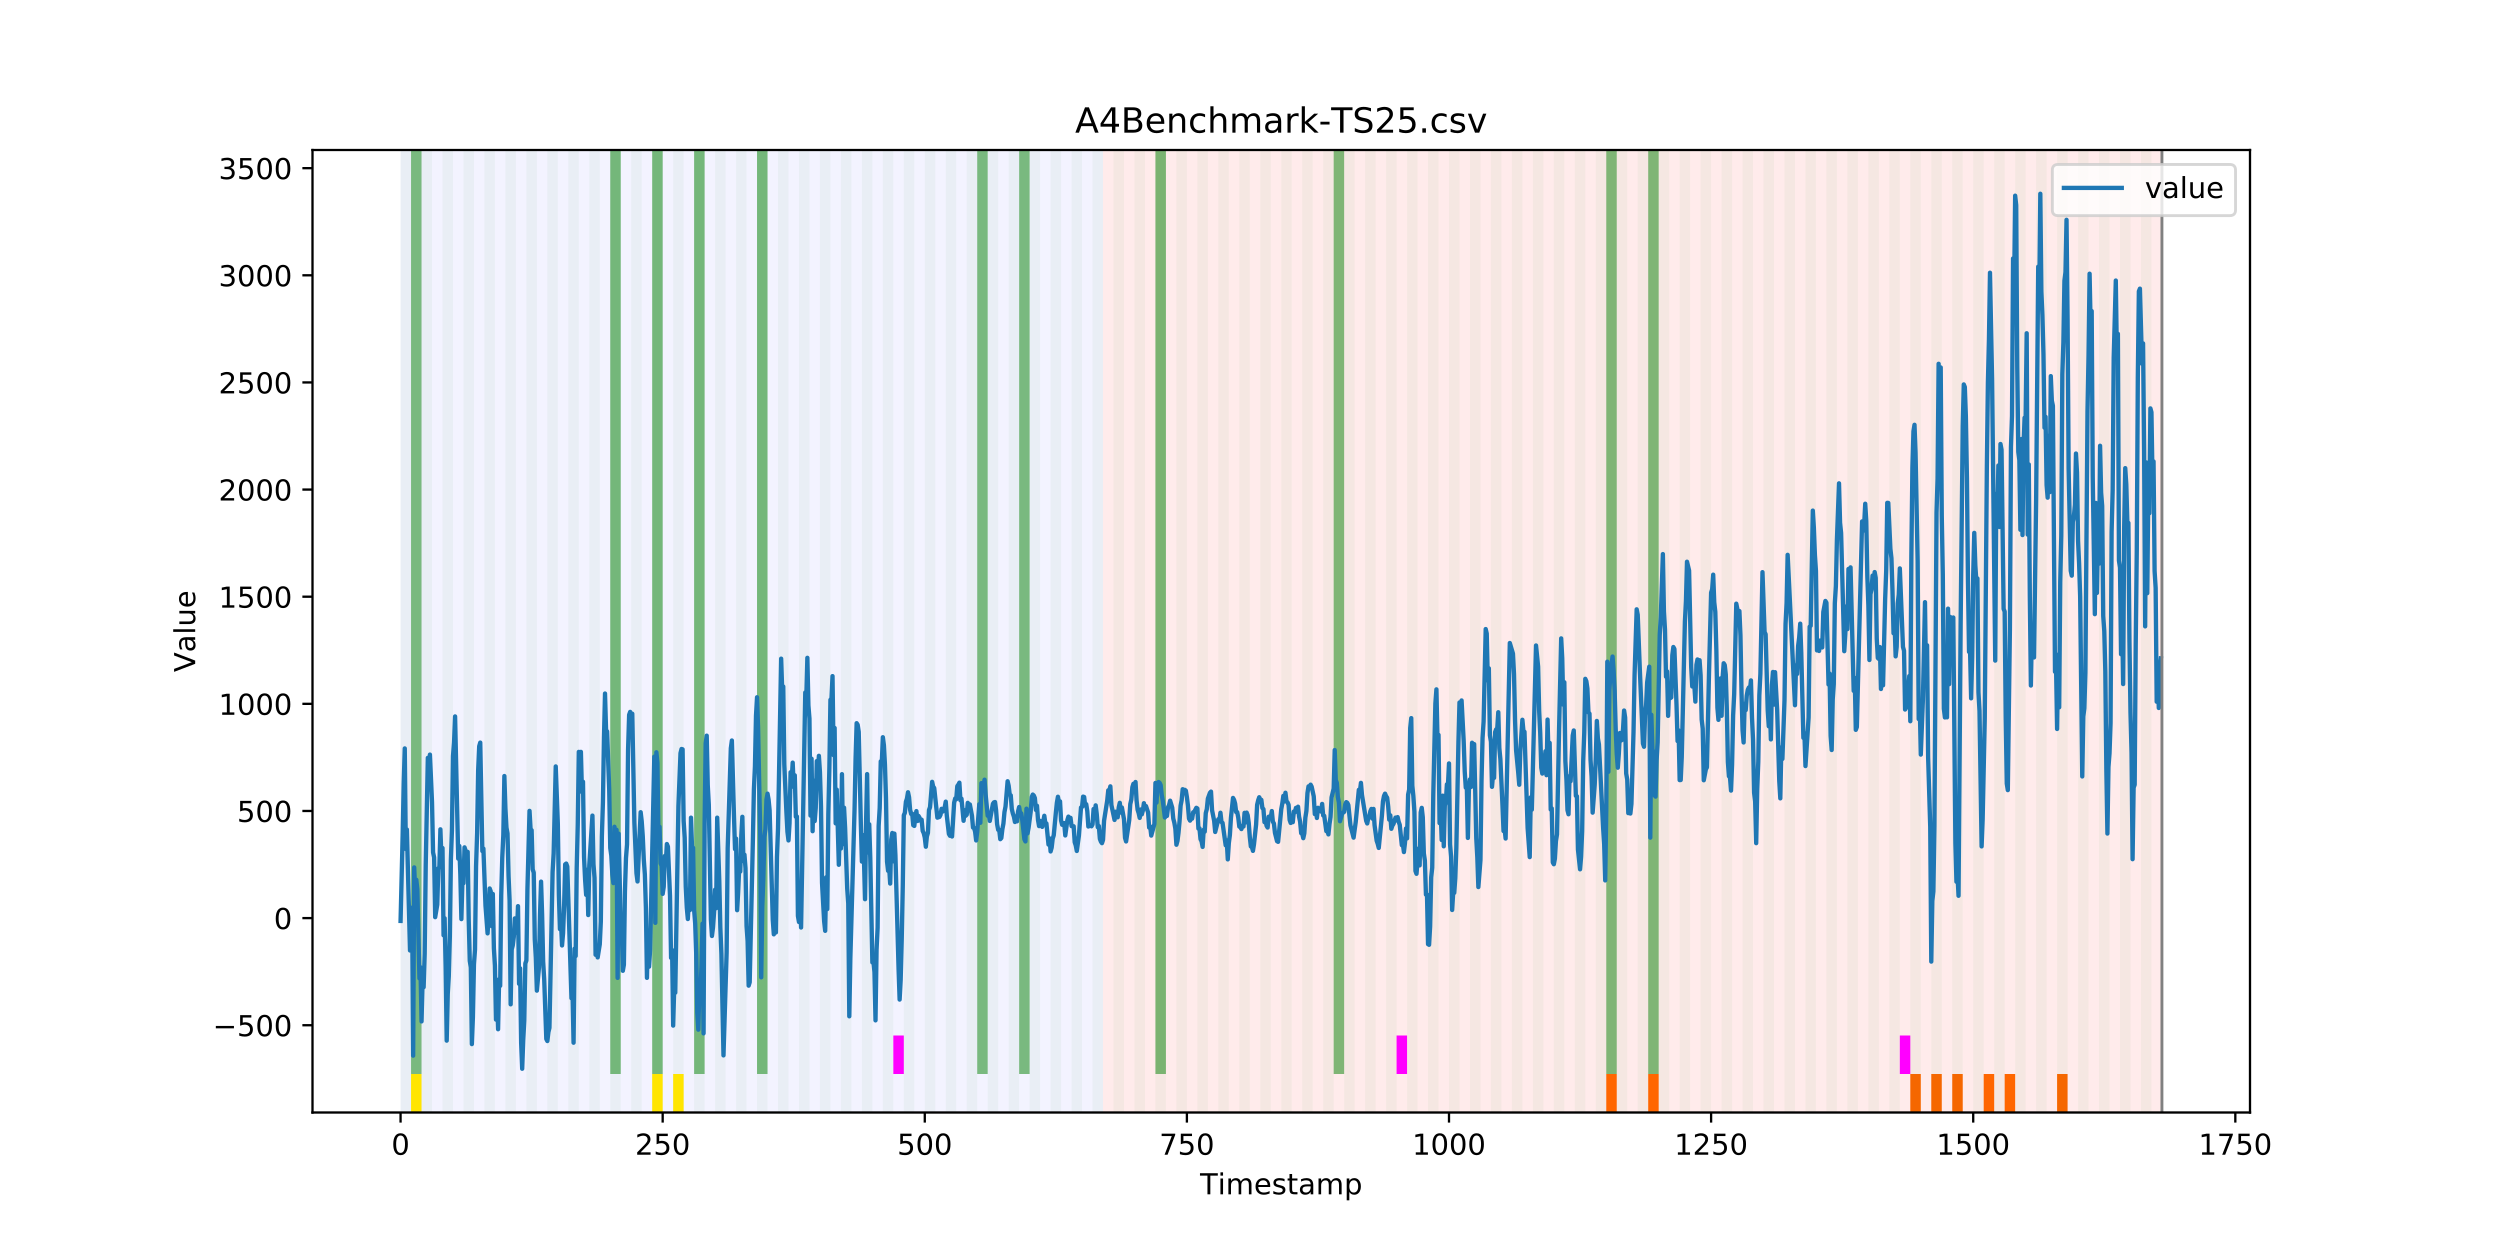 <?xml version="1.0" encoding="utf-8" standalone="no"?>
<!DOCTYPE svg PUBLIC "-//W3C//DTD SVG 1.1//EN"
  "http://www.w3.org/Graphics/SVG/1.1/DTD/svg11.dtd">
<!-- Created with matplotlib (https://matplotlib.org/) -->
<svg height="432pt" version="1.1" viewBox="0 0 864 432" width="864pt" xmlns="http://www.w3.org/2000/svg" xmlns:xlink="http://www.w3.org/1999/xlink">
 <defs>
  <style type="text/css">
*{stroke-linecap:butt;stroke-linejoin:round;}
  </style>
 </defs>
 <g id="figure_1">
  <g id="patch_1">
   <path d="M 0 432 
L 864 432 
L 864 0 
L 0 0 
z
" style="fill:#ffffff;"/>
  </g>
  <g id="axes_1">
   <g id="patch_2">
    <path d="M 108 384.48 
L 777.6 384.48 
L 777.6 51.84 
L 108 51.84 
z
" style="fill:#ffffff;"/>
   </g>
   <g id="patch_3">
    <path clip-path="url(#p69034e5256)" d="M 138.436 384.48 
L 138.436 51.84 
L 381.203 51.84 
L 381.203 384.48 
z
" style="fill:#0000ff;opacity:0.05;"/>
   </g>
   <g id="patch_4">
    <path clip-path="url(#p69034e5256)" d="M 381.203 384.48 
L 381.203 51.84 
L 747.164 51.84 
L 747.164 384.48 
z
" style="fill:#ff0000;opacity:0.08;"/>
   </g>
   <g id="patch_5">
    <path clip-path="url(#p69034e5256)" d="M 138.436 384.48 
L 138.436 51.84 
L 142.06 51.84 
L 142.06 384.48 
z
" style="fill:#008000;opacity:0.04;"/>
   </g>
   <g id="patch_6">
    <path clip-path="url(#p69034e5256)" d="M 142.06 371.174 
L 142.06 51.84 
L 145.683 51.84 
L 145.683 371.174 
z
" style="fill:#008000;opacity:0.5;"/>
   </g>
   <g id="patch_7">
    <path clip-path="url(#p69034e5256)" d="M 142.06 384.48 
L 142.06 371.174 
L 145.683 371.174 
L 145.683 384.48 
z
" style="fill:#ffe500;"/>
   </g>
   <g id="patch_8">
    <path clip-path="url(#p69034e5256)" d="M 145.683 384.48 
L 145.683 51.84 
L 149.306 51.84 
L 149.306 384.48 
z
" style="fill:#008000;opacity:0.04;"/>
   </g>
   <g id="patch_9">
    <path clip-path="url(#p69034e5256)" d="M 152.93 384.48 
L 152.93 51.84 
L 156.553 51.84 
L 156.553 384.48 
z
" style="fill:#008000;opacity:0.04;"/>
   </g>
   <g id="patch_10">
    <path clip-path="url(#p69034e5256)" d="M 160.177 384.48 
L 160.177 51.84 
L 163.8 51.84 
L 163.8 384.48 
z
" style="fill:#008000;opacity:0.04;"/>
   </g>
   <g id="patch_11">
    <path clip-path="url(#p69034e5256)" d="M 167.423 384.48 
L 167.423 51.84 
L 171.047 51.84 
L 171.047 384.48 
z
" style="fill:#008000;opacity:0.04;"/>
   </g>
   <g id="patch_12">
    <path clip-path="url(#p69034e5256)" d="M 174.67 384.48 
L 174.67 51.84 
L 178.294 51.84 
L 178.294 384.48 
z
" style="fill:#008000;opacity:0.04;"/>
   </g>
   <g id="patch_13">
    <path clip-path="url(#p69034e5256)" d="M 181.917 384.48 
L 181.917 51.84 
L 185.54 51.84 
L 185.54 384.48 
z
" style="fill:#008000;opacity:0.04;"/>
   </g>
   <g id="patch_14">
    <path clip-path="url(#p69034e5256)" d="M 189.164 384.48 
L 189.164 51.84 
L 192.787 51.84 
L 192.787 384.48 
z
" style="fill:#008000;opacity:0.04;"/>
   </g>
   <g id="patch_15">
    <path clip-path="url(#p69034e5256)" d="M 196.41 384.48 
L 196.41 51.84 
L 200.034 51.84 
L 200.034 384.48 
z
" style="fill:#008000;opacity:0.04;"/>
   </g>
   <g id="patch_16">
    <path clip-path="url(#p69034e5256)" d="M 203.657 384.48 
L 203.657 51.84 
L 207.281 51.84 
L 207.281 384.48 
z
" style="fill:#008000;opacity:0.04;"/>
   </g>
   <g id="patch_17">
    <path clip-path="url(#p69034e5256)" d="M 210.904 384.48 
L 210.904 51.84 
L 214.527 51.84 
L 214.527 384.48 
z
" style="fill:#008000;opacity:0.04;"/>
   </g>
   <g id="patch_18">
    <path clip-path="url(#p69034e5256)" d="M 210.904 371.174 
L 210.904 51.84 
L 214.527 51.84 
L 214.527 371.174 
z
" style="fill:#008000;opacity:0.5;"/>
   </g>
   <g id="patch_19">
    <path clip-path="url(#p69034e5256)" d="M 218.151 384.48 
L 218.151 51.84 
L 221.774 51.84 
L 221.774 384.48 
z
" style="fill:#008000;opacity:0.04;"/>
   </g>
   <g id="patch_20">
    <path clip-path="url(#p69034e5256)" d="M 225.397 384.48 
L 225.397 51.84 
L 229.021 51.84 
L 229.021 384.48 
z
" style="fill:#008000;opacity:0.04;"/>
   </g>
   <g id="patch_21">
    <path clip-path="url(#p69034e5256)" d="M 225.397 371.174 
L 225.397 51.84 
L 229.021 51.84 
L 229.021 371.174 
z
" style="fill:#008000;opacity:0.5;"/>
   </g>
   <g id="patch_22">
    <path clip-path="url(#p69034e5256)" d="M 225.397 384.48 
L 225.397 371.174 
L 229.021 371.174 
L 229.021 384.48 
z
" style="fill:#ffe500;"/>
   </g>
   <g id="patch_23">
    <path clip-path="url(#p69034e5256)" d="M 232.644 384.48 
L 232.644 51.84 
L 236.268 51.84 
L 236.268 384.48 
z
" style="fill:#008000;opacity:0.04;"/>
   </g>
   <g id="patch_24">
    <path clip-path="url(#p69034e5256)" d="M 232.644 384.48 
L 232.644 371.174 
L 236.268 371.174 
L 236.268 384.48 
z
" style="fill:#ffe500;"/>
   </g>
   <g id="patch_25">
    <path clip-path="url(#p69034e5256)" d="M 239.891 384.48 
L 239.891 51.84 
L 243.514 51.84 
L 243.514 384.48 
z
" style="fill:#008000;opacity:0.04;"/>
   </g>
   <g id="patch_26">
    <path clip-path="url(#p69034e5256)" d="M 239.891 371.174 
L 239.891 51.84 
L 243.514 51.84 
L 243.514 371.174 
z
" style="fill:#008000;opacity:0.5;"/>
   </g>
   <g id="patch_27">
    <path clip-path="url(#p69034e5256)" d="M 247.138 384.48 
L 247.138 51.84 
L 250.761 51.84 
L 250.761 384.48 
z
" style="fill:#008000;opacity:0.04;"/>
   </g>
   <g id="patch_28">
    <path clip-path="url(#p69034e5256)" d="M 254.384 384.48 
L 254.384 51.84 
L 258.008 51.84 
L 258.008 384.48 
z
" style="fill:#008000;opacity:0.04;"/>
   </g>
   <g id="patch_29">
    <path clip-path="url(#p69034e5256)" d="M 261.631 384.48 
L 261.631 51.84 
L 265.255 51.84 
L 265.255 384.48 
z
" style="fill:#008000;opacity:0.04;"/>
   </g>
   <g id="patch_30">
    <path clip-path="url(#p69034e5256)" d="M 261.631 371.174 
L 261.631 51.84 
L 265.255 51.84 
L 265.255 371.174 
z
" style="fill:#008000;opacity:0.5;"/>
   </g>
   <g id="patch_31">
    <path clip-path="url(#p69034e5256)" d="M 268.878 384.48 
L 268.878 51.84 
L 272.501 51.84 
L 272.501 384.48 
z
" style="fill:#008000;opacity:0.04;"/>
   </g>
   <g id="patch_32">
    <path clip-path="url(#p69034e5256)" d="M 276.125 384.48 
L 276.125 51.84 
L 279.748 51.84 
L 279.748 384.48 
z
" style="fill:#008000;opacity:0.04;"/>
   </g>
   <g id="patch_33">
    <path clip-path="url(#p69034e5256)" d="M 283.371 384.48 
L 283.371 51.84 
L 286.995 51.84 
L 286.995 384.48 
z
" style="fill:#008000;opacity:0.04;"/>
   </g>
   <g id="patch_34">
    <path clip-path="url(#p69034e5256)" d="M 290.618 384.48 
L 290.618 51.84 
L 294.242 51.84 
L 294.242 384.48 
z
" style="fill:#008000;opacity:0.04;"/>
   </g>
   <g id="patch_35">
    <path clip-path="url(#p69034e5256)" d="M 297.865 384.48 
L 297.865 51.84 
L 301.488 51.84 
L 301.488 384.48 
z
" style="fill:#008000;opacity:0.04;"/>
   </g>
   <g id="patch_36">
    <path clip-path="url(#p69034e5256)" d="M 305.112 384.48 
L 305.112 51.84 
L 308.735 51.84 
L 308.735 384.48 
z
" style="fill:#008000;opacity:0.04;"/>
   </g>
   <g id="patch_37">
    <path clip-path="url(#p69034e5256)" d="M 308.735 371.174 
L 308.735 357.869 
L 312.358 357.869 
L 312.358 371.174 
z
" style="fill:#ff00ff;"/>
   </g>
   <g id="patch_38">
    <path clip-path="url(#p69034e5256)" d="M 312.358 384.48 
L 312.358 51.84 
L 315.982 51.84 
L 315.982 384.48 
z
" style="fill:#008000;opacity:0.04;"/>
   </g>
   <g id="patch_39">
    <path clip-path="url(#p69034e5256)" d="M 555.125 384.48 
L 555.125 371.174 
L 558.748 371.174 
L 558.748 384.48 
z
" style="fill:#ff6600;"/>
   </g>
   <g id="patch_40">
    <path clip-path="url(#p69034e5256)" d="M 319.605 384.48 
L 319.605 51.84 
L 323.229 51.84 
L 323.229 384.48 
z
" style="fill:#008000;opacity:0.04;"/>
   </g>
   <g id="patch_41">
    <path clip-path="url(#p69034e5256)" d="M 326.852 384.48 
L 326.852 51.84 
L 330.475 51.84 
L 330.475 384.48 
z
" style="fill:#008000;opacity:0.04;"/>
   </g>
   <g id="patch_42">
    <path clip-path="url(#p69034e5256)" d="M 569.618 384.48 
L 569.618 371.174 
L 573.242 371.174 
L 573.242 384.48 
z
" style="fill:#ff6600;"/>
   </g>
   <g id="patch_43">
    <path clip-path="url(#p69034e5256)" d="M 334.099 384.48 
L 334.099 51.84 
L 337.722 51.84 
L 337.722 384.48 
z
" style="fill:#008000;opacity:0.04;"/>
   </g>
   <g id="patch_44">
    <path clip-path="url(#p69034e5256)" d="M 337.722 371.174 
L 337.722 51.84 
L 341.345 51.84 
L 341.345 371.174 
z
" style="fill:#008000;opacity:0.5;"/>
   </g>
   <g id="patch_45">
    <path clip-path="url(#p69034e5256)" d="M 341.345 384.48 
L 341.345 51.84 
L 344.969 51.84 
L 344.969 384.48 
z
" style="fill:#008000;opacity:0.04;"/>
   </g>
   <g id="patch_46">
    <path clip-path="url(#p69034e5256)" d="M 348.592 384.48 
L 348.592 51.84 
L 352.216 51.84 
L 352.216 384.48 
z
" style="fill:#008000;opacity:0.04;"/>
   </g>
   <g id="patch_47">
    <path clip-path="url(#p69034e5256)" d="M 352.216 371.174 
L 352.216 51.84 
L 355.839 51.84 
L 355.839 371.174 
z
" style="fill:#008000;opacity:0.5;"/>
   </g>
   <g id="patch_48">
    <path clip-path="url(#p69034e5256)" d="M 355.839 384.48 
L 355.839 51.84 
L 359.462 51.84 
L 359.462 384.48 
z
" style="fill:#008000;opacity:0.04;"/>
   </g>
   <g id="patch_49">
    <path clip-path="url(#p69034e5256)" d="M 363.086 384.48 
L 363.086 51.84 
L 366.709 51.84 
L 366.709 384.48 
z
" style="fill:#008000;opacity:0.04;"/>
   </g>
   <g id="patch_50">
    <path clip-path="url(#p69034e5256)" d="M 370.332 384.48 
L 370.332 51.84 
L 373.956 51.84 
L 373.956 384.48 
z
" style="fill:#008000;opacity:0.04;"/>
   </g>
   <g id="patch_51">
    <path clip-path="url(#p69034e5256)" d="M 377.579 384.48 
L 377.579 51.84 
L 381.203 51.84 
L 381.203 384.48 
z
" style="fill:#008000;opacity:0.04;"/>
   </g>
   <g id="patch_52">
    <path clip-path="url(#p69034e5256)" d="M 384.826 384.48 
L 384.826 51.84 
L 388.449 51.84 
L 388.449 384.48 
z
" style="fill:#008000;opacity:0.04;"/>
   </g>
   <g id="patch_53">
    <path clip-path="url(#p69034e5256)" d="M 392.073 384.48 
L 392.073 51.84 
L 395.696 51.84 
L 395.696 384.48 
z
" style="fill:#008000;opacity:0.04;"/>
   </g>
   <g id="patch_54">
    <path clip-path="url(#p69034e5256)" d="M 399.319 384.48 
L 399.319 51.84 
L 402.943 51.84 
L 402.943 384.48 
z
" style="fill:#008000;opacity:0.04;"/>
   </g>
   <g id="patch_55">
    <path clip-path="url(#p69034e5256)" d="M 399.319 371.174 
L 399.319 51.84 
L 402.943 51.84 
L 402.943 371.174 
z
" style="fill:#008000;opacity:0.5;"/>
   </g>
   <g id="patch_56">
    <path clip-path="url(#p69034e5256)" d="M 406.566 384.48 
L 406.566 51.84 
L 410.19 51.84 
L 410.19 384.48 
z
" style="fill:#008000;opacity:0.04;"/>
   </g>
   <g id="patch_57">
    <path clip-path="url(#p69034e5256)" d="M 413.813 384.48 
L 413.813 51.84 
L 417.436 51.84 
L 417.436 384.48 
z
" style="fill:#008000;opacity:0.04;"/>
   </g>
   <g id="patch_58">
    <path clip-path="url(#p69034e5256)" d="M 660.203 384.48 
L 660.203 371.174 
L 663.826 371.174 
L 663.826 384.48 
z
" style="fill:#ff6600;"/>
   </g>
   <g id="patch_59">
    <path clip-path="url(#p69034e5256)" d="M 421.06 384.48 
L 421.06 51.84 
L 424.683 51.84 
L 424.683 384.48 
z
" style="fill:#008000;opacity:0.04;"/>
   </g>
   <g id="patch_60">
    <path clip-path="url(#p69034e5256)" d="M 667.449 384.48 
L 667.449 371.174 
L 671.073 371.174 
L 671.073 384.48 
z
" style="fill:#ff6600;"/>
   </g>
   <g id="patch_61">
    <path clip-path="url(#p69034e5256)" d="M 428.306 384.48 
L 428.306 51.84 
L 431.93 51.84 
L 431.93 384.48 
z
" style="fill:#008000;opacity:0.04;"/>
   </g>
   <g id="patch_62">
    <path clip-path="url(#p69034e5256)" d="M 674.696 384.48 
L 674.696 371.174 
L 678.319 371.174 
L 678.319 384.48 
z
" style="fill:#ff6600;"/>
   </g>
   <g id="patch_63">
    <path clip-path="url(#p69034e5256)" d="M 435.553 384.48 
L 435.553 51.84 
L 439.177 51.84 
L 439.177 384.48 
z
" style="fill:#008000;opacity:0.04;"/>
   </g>
   <g id="patch_64">
    <path clip-path="url(#p69034e5256)" d="M 442.8 384.48 
L 442.8 51.84 
L 446.423 51.84 
L 446.423 384.48 
z
" style="fill:#008000;opacity:0.04;"/>
   </g>
   <g id="patch_65">
    <path clip-path="url(#p69034e5256)" d="M 685.566 384.48 
L 685.566 371.174 
L 689.19 371.174 
L 689.19 384.48 
z
" style="fill:#ff6600;"/>
   </g>
   <g id="patch_66">
    <path clip-path="url(#p69034e5256)" d="M 450.047 384.48 
L 450.047 51.84 
L 453.67 51.84 
L 453.67 384.48 
z
" style="fill:#008000;opacity:0.04;"/>
   </g>
   <g id="patch_67">
    <path clip-path="url(#p69034e5256)" d="M 692.813 384.48 
L 692.813 371.174 
L 696.436 371.174 
L 696.436 384.48 
z
" style="fill:#ff6600;"/>
   </g>
   <g id="patch_68">
    <path clip-path="url(#p69034e5256)" d="M 457.294 384.48 
L 457.294 51.84 
L 460.917 51.84 
L 460.917 384.48 
z
" style="fill:#008000;opacity:0.04;"/>
   </g>
   <g id="patch_69">
    <path clip-path="url(#p69034e5256)" d="M 460.917 371.174 
L 460.917 51.84 
L 464.54 51.84 
L 464.54 371.174 
z
" style="fill:#008000;opacity:0.5;"/>
   </g>
   <g id="patch_70">
    <path clip-path="url(#p69034e5256)" d="M 464.54 384.48 
L 464.54 51.84 
L 468.164 51.84 
L 468.164 384.48 
z
" style="fill:#008000;opacity:0.04;"/>
   </g>
   <g id="patch_71">
    <path clip-path="url(#p69034e5256)" d="M 710.93 384.48 
L 710.93 371.174 
L 714.553 371.174 
L 714.553 384.48 
z
" style="fill:#ff6600;"/>
   </g>
   <g id="patch_72">
    <path clip-path="url(#p69034e5256)" d="M 471.787 384.48 
L 471.787 51.84 
L 475.41 51.84 
L 475.41 384.48 
z
" style="fill:#008000;opacity:0.04;"/>
   </g>
   <g id="patch_73">
    <path clip-path="url(#p69034e5256)" d="M 479.034 384.48 
L 479.034 51.84 
L 482.657 51.84 
L 482.657 384.48 
z
" style="fill:#008000;opacity:0.04;"/>
   </g>
   <g id="patch_74">
    <path clip-path="url(#p69034e5256)" d="M 482.657 371.174 
L 482.657 357.869 
L 486.281 357.869 
L 486.281 371.174 
z
" style="fill:#ff00ff;"/>
   </g>
   <g id="patch_75">
    <path clip-path="url(#p69034e5256)" d="M 486.281 384.48 
L 486.281 51.84 
L 489.904 51.84 
L 489.904 384.48 
z
" style="fill:#008000;opacity:0.04;"/>
   </g>
   <g id="patch_76">
    <path clip-path="url(#p69034e5256)" d="M 493.527 384.48 
L 493.527 51.84 
L 497.151 51.84 
L 497.151 384.48 
z
" style="fill:#008000;opacity:0.04;"/>
   </g>
   <g id="patch_77">
    <path clip-path="url(#p69034e5256)" d="M 500.774 384.48 
L 500.774 51.84 
L 504.397 51.84 
L 504.397 384.48 
z
" style="fill:#008000;opacity:0.04;"/>
   </g>
   <g id="patch_78">
    <path clip-path="url(#p69034e5256)" d="M 508.021 384.48 
L 508.021 51.84 
L 511.644 51.84 
L 511.644 384.48 
z
" style="fill:#008000;opacity:0.04;"/>
   </g>
   <g id="patch_79">
    <path clip-path="url(#p69034e5256)" d="M 515.268 384.48 
L 515.268 51.84 
L 518.891 51.84 
L 518.891 384.48 
z
" style="fill:#008000;opacity:0.04;"/>
   </g>
   <g id="patch_80">
    <path clip-path="url(#p69034e5256)" d="M 522.514 384.48 
L 522.514 51.84 
L 526.138 51.84 
L 526.138 384.48 
z
" style="fill:#008000;opacity:0.04;"/>
   </g>
   <g id="patch_81">
    <path clip-path="url(#p69034e5256)" d="M 529.761 384.48 
L 529.761 51.84 
L 533.384 51.84 
L 533.384 384.48 
z
" style="fill:#008000;opacity:0.04;"/>
   </g>
   <g id="patch_82">
    <path clip-path="url(#p69034e5256)" d="M 537.008 384.48 
L 537.008 51.84 
L 540.631 51.84 
L 540.631 384.48 
z
" style="fill:#008000;opacity:0.04;"/>
   </g>
   <g id="patch_83">
    <path clip-path="url(#p69034e5256)" d="M 544.255 384.48 
L 544.255 51.84 
L 547.878 51.84 
L 547.878 384.48 
z
" style="fill:#008000;opacity:0.04;"/>
   </g>
   <g id="patch_84">
    <path clip-path="url(#p69034e5256)" d="M 551.501 384.48 
L 551.501 51.84 
L 555.125 51.84 
L 555.125 384.48 
z
" style="fill:#008000;opacity:0.04;"/>
   </g>
   <g id="patch_85">
    <path clip-path="url(#p69034e5256)" d="M 555.125 371.174 
L 555.125 51.84 
L 558.748 51.84 
L 558.748 371.174 
z
" style="fill:#008000;opacity:0.5;"/>
   </g>
   <g id="patch_86">
    <path clip-path="url(#p69034e5256)" d="M 558.748 384.48 
L 558.748 51.84 
L 562.371 51.84 
L 562.371 384.48 
z
" style="fill:#008000;opacity:0.04;"/>
   </g>
   <g id="patch_87">
    <path clip-path="url(#p69034e5256)" d="M 565.995 384.48 
L 565.995 51.84 
L 569.618 51.84 
L 569.618 384.48 
z
" style="fill:#008000;opacity:0.04;"/>
   </g>
   <g id="patch_88">
    <path clip-path="url(#p69034e5256)" d="M 569.618 371.174 
L 569.618 51.84 
L 573.242 51.84 
L 573.242 371.174 
z
" style="fill:#008000;opacity:0.5;"/>
   </g>
   <g id="patch_89">
    <path clip-path="url(#p69034e5256)" d="M 573.242 384.48 
L 573.242 51.84 
L 576.865 51.84 
L 576.865 384.48 
z
" style="fill:#008000;opacity:0.04;"/>
   </g>
   <g id="patch_90">
    <path clip-path="url(#p69034e5256)" d="M 580.488 384.48 
L 580.488 51.84 
L 584.112 51.84 
L 584.112 384.48 
z
" style="fill:#008000;opacity:0.04;"/>
   </g>
   <g id="patch_91">
    <path clip-path="url(#p69034e5256)" d="M 587.735 384.48 
L 587.735 51.84 
L 591.358 51.84 
L 591.358 384.48 
z
" style="fill:#008000;opacity:0.04;"/>
   </g>
   <g id="patch_92">
    <path clip-path="url(#p69034e5256)" d="M 594.982 384.48 
L 594.982 51.84 
L 598.605 51.84 
L 598.605 384.48 
z
" style="fill:#008000;opacity:0.04;"/>
   </g>
   <g id="patch_93">
    <path clip-path="url(#p69034e5256)" d="M 602.229 384.48 
L 602.229 51.84 
L 605.852 51.84 
L 605.852 384.48 
z
" style="fill:#008000;opacity:0.04;"/>
   </g>
   <g id="patch_94">
    <path clip-path="url(#p69034e5256)" d="M 609.475 384.48 
L 609.475 51.84 
L 613.099 51.84 
L 613.099 384.48 
z
" style="fill:#008000;opacity:0.04;"/>
   </g>
   <g id="patch_95">
    <path clip-path="url(#p69034e5256)" d="M 616.722 384.48 
L 616.722 51.84 
L 620.345 51.84 
L 620.345 384.48 
z
" style="fill:#008000;opacity:0.04;"/>
   </g>
   <g id="patch_96">
    <path clip-path="url(#p69034e5256)" d="M 623.969 384.48 
L 623.969 51.84 
L 627.592 51.84 
L 627.592 384.48 
z
" style="fill:#008000;opacity:0.04;"/>
   </g>
   <g id="patch_97">
    <path clip-path="url(#p69034e5256)" d="M 631.216 384.48 
L 631.216 51.84 
L 634.839 51.84 
L 634.839 384.48 
z
" style="fill:#008000;opacity:0.04;"/>
   </g>
   <g id="patch_98">
    <path clip-path="url(#p69034e5256)" d="M 638.462 384.48 
L 638.462 51.84 
L 642.086 51.84 
L 642.086 384.48 
z
" style="fill:#008000;opacity:0.04;"/>
   </g>
   <g id="patch_99">
    <path clip-path="url(#p69034e5256)" d="M 645.709 384.48 
L 645.709 51.84 
L 649.332 51.84 
L 649.332 384.48 
z
" style="fill:#008000;opacity:0.04;"/>
   </g>
   <g id="patch_100">
    <path clip-path="url(#p69034e5256)" d="M 652.956 384.48 
L 652.956 51.84 
L 656.579 51.84 
L 656.579 384.48 
z
" style="fill:#008000;opacity:0.04;"/>
   </g>
   <g id="patch_101">
    <path clip-path="url(#p69034e5256)" d="M 656.579 371.174 
L 656.579 357.869 
L 660.203 357.869 
L 660.203 371.174 
z
" style="fill:#ff00ff;"/>
   </g>
   <g id="patch_102">
    <path clip-path="url(#p69034e5256)" d="M 660.203 384.48 
L 660.203 51.84 
L 663.826 51.84 
L 663.826 384.48 
z
" style="fill:#008000;opacity:0.04;"/>
   </g>
   <g id="patch_103">
    <path clip-path="url(#p69034e5256)" d="M 667.449 384.48 
L 667.449 51.84 
L 671.073 51.84 
L 671.073 384.48 
z
" style="fill:#008000;opacity:0.04;"/>
   </g>
   <g id="patch_104">
    <path clip-path="url(#p69034e5256)" d="M 674.696 384.48 
L 674.696 51.84 
L 678.319 51.84 
L 678.319 384.48 
z
" style="fill:#008000;opacity:0.04;"/>
   </g>
   <g id="patch_105">
    <path clip-path="url(#p69034e5256)" d="M 681.943 384.48 
L 681.943 51.84 
L 685.566 51.84 
L 685.566 384.48 
z
" style="fill:#008000;opacity:0.04;"/>
   </g>
   <g id="patch_106">
    <path clip-path="url(#p69034e5256)" d="M 689.19 384.48 
L 689.19 51.84 
L 692.813 51.84 
L 692.813 384.48 
z
" style="fill:#008000;opacity:0.04;"/>
   </g>
   <g id="patch_107">
    <path clip-path="url(#p69034e5256)" d="M 696.436 384.48 
L 696.436 51.84 
L 700.06 51.84 
L 700.06 384.48 
z
" style="fill:#008000;opacity:0.04;"/>
   </g>
   <g id="patch_108">
    <path clip-path="url(#p69034e5256)" d="M 703.683 384.48 
L 703.683 51.84 
L 707.306 51.84 
L 707.306 384.48 
z
" style="fill:#008000;opacity:0.04;"/>
   </g>
   <g id="patch_109">
    <path clip-path="url(#p69034e5256)" d="M 710.93 384.48 
L 710.93 51.84 
L 714.553 51.84 
L 714.553 384.48 
z
" style="fill:#008000;opacity:0.04;"/>
   </g>
   <g id="patch_110">
    <path clip-path="url(#p69034e5256)" d="M 718.177 384.48 
L 718.177 51.84 
L 721.8 51.84 
L 721.8 384.48 
z
" style="fill:#008000;opacity:0.04;"/>
   </g>
   <g id="patch_111">
    <path clip-path="url(#p69034e5256)" d="M 725.423 384.48 
L 725.423 51.84 
L 729.047 51.84 
L 729.047 384.48 
z
" style="fill:#008000;opacity:0.04;"/>
   </g>
   <g id="patch_112">
    <path clip-path="url(#p69034e5256)" d="M 732.67 384.48 
L 732.67 51.84 
L 736.294 51.84 
L 736.294 384.48 
z
" style="fill:#008000;opacity:0.04;"/>
   </g>
   <g id="patch_113">
    <path clip-path="url(#p69034e5256)" d="M 739.917 384.48 
L 739.917 51.84 
L 743.54 51.84 
L 743.54 384.48 
z
" style="fill:#008000;opacity:0.04;"/>
   </g>
   <g id="matplotlib.axis_1">
    <g id="xtick_1">
     <g id="line2d_1">
      <defs>
       <path d="M 0 0 
L 0 3.5 
" id="ma125860e24" style="stroke:#000000;stroke-width:0.8;"/>
      </defs>
      <g>
       <use style="stroke:#000000;stroke-width:0.8;" x="138.436" xlink:href="#ma125860e24" y="384.48"/>
      </g>
     </g>
     <g id="text_1">
      <!-- 0 -->
      <defs>
       <path d="M 31.781 66.406 
Q 24.172 66.406 20.328 58.906 
Q 16.5 51.422 16.5 36.375 
Q 16.5 21.391 20.328 13.891 
Q 24.172 6.391 31.781 6.391 
Q 39.453 6.391 43.281 13.891 
Q 47.125 21.391 47.125 36.375 
Q 47.125 51.422 43.281 58.906 
Q 39.453 66.406 31.781 66.406 
z
M 31.781 74.219 
Q 44.047 74.219 50.516 64.516 
Q 56.984 54.828 56.984 36.375 
Q 56.984 17.969 50.516 8.266 
Q 44.047 -1.422 31.781 -1.422 
Q 19.531 -1.422 13.062 8.266 
Q 6.594 17.969 6.594 36.375 
Q 6.594 54.828 13.062 64.516 
Q 19.531 74.219 31.781 74.219 
z
" id="DejaVuSans-48"/>
      </defs>
      <g transform="translate(135.255 399.078)scale(0.1 -0.1)">
       <use xlink:href="#DejaVuSans-48"/>
      </g>
     </g>
    </g>
    <g id="xtick_2">
     <g id="line2d_2">
      <g>
       <use style="stroke:#000000;stroke-width:0.8;" x="229.021" xlink:href="#ma125860e24" y="384.48"/>
      </g>
     </g>
     <g id="text_2">
      <!-- 250 -->
      <defs>
       <path d="M 19.188 8.297 
L 53.609 8.297 
L 53.609 0 
L 7.328 0 
L 7.328 8.297 
Q 12.938 14.109 22.625 23.891 
Q 32.328 33.688 34.812 36.531 
Q 39.547 41.844 41.422 45.531 
Q 43.312 49.219 43.312 52.781 
Q 43.312 58.594 39.234 62.25 
Q 35.156 65.922 28.609 65.922 
Q 23.969 65.922 18.812 64.312 
Q 13.672 62.703 7.812 59.422 
L 7.812 69.391 
Q 13.766 71.781 18.938 73 
Q 24.125 74.219 28.422 74.219 
Q 39.75 74.219 46.484 68.547 
Q 53.219 62.891 53.219 53.422 
Q 53.219 48.922 51.531 44.891 
Q 49.859 40.875 45.406 35.406 
Q 44.188 33.984 37.641 27.219 
Q 31.109 20.453 19.188 8.297 
z
" id="DejaVuSans-50"/>
       <path d="M 10.797 72.906 
L 49.516 72.906 
L 49.516 64.594 
L 19.828 64.594 
L 19.828 46.734 
Q 21.969 47.469 24.109 47.828 
Q 26.266 48.188 28.422 48.188 
Q 40.625 48.188 47.75 41.5 
Q 54.891 34.812 54.891 23.391 
Q 54.891 11.625 47.562 5.094 
Q 40.234 -1.422 26.906 -1.422 
Q 22.312 -1.422 17.547 -0.641 
Q 12.797 0.141 7.719 1.703 
L 7.719 11.625 
Q 12.109 9.234 16.797 8.062 
Q 21.484 6.891 26.703 6.891 
Q 35.156 6.891 40.078 11.328 
Q 45.016 15.766 45.016 23.391 
Q 45.016 31 40.078 35.438 
Q 35.156 39.891 26.703 39.891 
Q 22.75 39.891 18.812 39.016 
Q 14.891 38.141 10.797 36.281 
z
" id="DejaVuSans-53"/>
      </defs>
      <g transform="translate(219.477 399.078)scale(0.1 -0.1)">
       <use xlink:href="#DejaVuSans-50"/>
       <use x="63.623" xlink:href="#DejaVuSans-53"/>
       <use x="127.246" xlink:href="#DejaVuSans-48"/>
      </g>
     </g>
    </g>
    <g id="xtick_3">
     <g id="line2d_3">
      <g>
       <use style="stroke:#000000;stroke-width:0.8;" x="319.605" xlink:href="#ma125860e24" y="384.48"/>
      </g>
     </g>
     <g id="text_3">
      <!-- 500 -->
      <g transform="translate(310.061 399.078)scale(0.1 -0.1)">
       <use xlink:href="#DejaVuSans-53"/>
       <use x="63.623" xlink:href="#DejaVuSans-48"/>
       <use x="127.246" xlink:href="#DejaVuSans-48"/>
      </g>
     </g>
    </g>
    <g id="xtick_4">
     <g id="line2d_4">
      <g>
       <use style="stroke:#000000;stroke-width:0.8;" x="410.19" xlink:href="#ma125860e24" y="384.48"/>
      </g>
     </g>
     <g id="text_4">
      <!-- 750 -->
      <defs>
       <path d="M 8.203 72.906 
L 55.078 72.906 
L 55.078 68.703 
L 28.609 0 
L 18.312 0 
L 43.219 64.594 
L 8.203 64.594 
z
" id="DejaVuSans-55"/>
      </defs>
      <g transform="translate(400.646 399.078)scale(0.1 -0.1)">
       <use xlink:href="#DejaVuSans-55"/>
       <use x="63.623" xlink:href="#DejaVuSans-53"/>
       <use x="127.246" xlink:href="#DejaVuSans-48"/>
      </g>
     </g>
    </g>
    <g id="xtick_5">
     <g id="line2d_5">
      <g>
       <use style="stroke:#000000;stroke-width:0.8;" x="500.774" xlink:href="#ma125860e24" y="384.48"/>
      </g>
     </g>
     <g id="text_5">
      <!-- 1000 -->
      <defs>
       <path d="M 12.406 8.297 
L 28.516 8.297 
L 28.516 63.922 
L 10.984 60.406 
L 10.984 69.391 
L 28.422 72.906 
L 38.281 72.906 
L 38.281 8.297 
L 54.391 8.297 
L 54.391 0 
L 12.406 0 
z
" id="DejaVuSans-49"/>
      </defs>
      <g transform="translate(488.049 399.078)scale(0.1 -0.1)">
       <use xlink:href="#DejaVuSans-49"/>
       <use x="63.623" xlink:href="#DejaVuSans-48"/>
       <use x="127.246" xlink:href="#DejaVuSans-48"/>
       <use x="190.869" xlink:href="#DejaVuSans-48"/>
      </g>
     </g>
    </g>
    <g id="xtick_6">
     <g id="line2d_6">
      <g>
       <use style="stroke:#000000;stroke-width:0.8;" x="591.358" xlink:href="#ma125860e24" y="384.48"/>
      </g>
     </g>
     <g id="text_6">
      <!-- 1250 -->
      <g transform="translate(578.633 399.078)scale(0.1 -0.1)">
       <use xlink:href="#DejaVuSans-49"/>
       <use x="63.623" xlink:href="#DejaVuSans-50"/>
       <use x="127.246" xlink:href="#DejaVuSans-53"/>
       <use x="190.869" xlink:href="#DejaVuSans-48"/>
      </g>
     </g>
    </g>
    <g id="xtick_7">
     <g id="line2d_7">
      <g>
       <use style="stroke:#000000;stroke-width:0.8;" x="681.943" xlink:href="#ma125860e24" y="384.48"/>
      </g>
     </g>
     <g id="text_7">
      <!-- 1500 -->
      <g transform="translate(669.218 399.078)scale(0.1 -0.1)">
       <use xlink:href="#DejaVuSans-49"/>
       <use x="63.623" xlink:href="#DejaVuSans-53"/>
       <use x="127.246" xlink:href="#DejaVuSans-48"/>
       <use x="190.869" xlink:href="#DejaVuSans-48"/>
      </g>
     </g>
    </g>
    <g id="xtick_8">
     <g id="line2d_8">
      <g>
       <use style="stroke:#000000;stroke-width:0.8;" x="772.527" xlink:href="#ma125860e24" y="384.48"/>
      </g>
     </g>
     <g id="text_8">
      <!-- 1750 -->
      <g transform="translate(759.802 399.078)scale(0.1 -0.1)">
       <use xlink:href="#DejaVuSans-49"/>
       <use x="63.623" xlink:href="#DejaVuSans-55"/>
       <use x="127.246" xlink:href="#DejaVuSans-53"/>
       <use x="190.869" xlink:href="#DejaVuSans-48"/>
      </g>
     </g>
    </g>
    <g id="text_9">
     <!-- Timestamp -->
     <defs>
      <path d="M -0.297 72.906 
L 61.375 72.906 
L 61.375 64.594 
L 35.5 64.594 
L 35.5 0 
L 25.594 0 
L 25.594 64.594 
L -0.297 64.594 
z
" id="DejaVuSans-84"/>
      <path d="M 9.422 54.688 
L 18.406 54.688 
L 18.406 0 
L 9.422 0 
z
M 9.422 75.984 
L 18.406 75.984 
L 18.406 64.594 
L 9.422 64.594 
z
" id="DejaVuSans-105"/>
      <path d="M 52 44.188 
Q 55.375 50.25 60.062 53.125 
Q 64.75 56 71.094 56 
Q 79.641 56 84.281 50.016 
Q 88.922 44.047 88.922 33.016 
L 88.922 0 
L 79.891 0 
L 79.891 32.719 
Q 79.891 40.578 77.094 44.375 
Q 74.312 48.188 68.609 48.188 
Q 61.625 48.188 57.562 43.547 
Q 53.516 38.922 53.516 30.906 
L 53.516 0 
L 44.484 0 
L 44.484 32.719 
Q 44.484 40.625 41.703 44.406 
Q 38.922 48.188 33.109 48.188 
Q 26.219 48.188 22.156 43.531 
Q 18.109 38.875 18.109 30.906 
L 18.109 0 
L 9.078 0 
L 9.078 54.688 
L 18.109 54.688 
L 18.109 46.188 
Q 21.188 51.219 25.484 53.609 
Q 29.781 56 35.688 56 
Q 41.656 56 45.828 52.969 
Q 50 49.953 52 44.188 
z
" id="DejaVuSans-109"/>
      <path d="M 56.203 29.594 
L 56.203 25.203 
L 14.891 25.203 
Q 15.484 15.922 20.484 11.062 
Q 25.484 6.203 34.422 6.203 
Q 39.594 6.203 44.453 7.469 
Q 49.312 8.734 54.109 11.281 
L 54.109 2.781 
Q 49.266 0.734 44.188 -0.344 
Q 39.109 -1.422 33.891 -1.422 
Q 20.797 -1.422 13.156 6.188 
Q 5.516 13.812 5.516 26.812 
Q 5.516 40.234 12.766 48.109 
Q 20.016 56 32.328 56 
Q 43.359 56 49.781 48.891 
Q 56.203 41.797 56.203 29.594 
z
M 47.219 32.234 
Q 47.125 39.594 43.094 43.984 
Q 39.062 48.391 32.422 48.391 
Q 24.906 48.391 20.391 44.141 
Q 15.875 39.891 15.188 32.172 
z
" id="DejaVuSans-101"/>
      <path d="M 44.281 53.078 
L 44.281 44.578 
Q 40.484 46.531 36.375 47.5 
Q 32.281 48.484 27.875 48.484 
Q 21.188 48.484 17.844 46.438 
Q 14.5 44.391 14.5 40.281 
Q 14.5 37.156 16.891 35.375 
Q 19.281 33.594 26.516 31.984 
L 29.594 31.297 
Q 39.156 29.25 43.188 25.516 
Q 47.219 21.781 47.219 15.094 
Q 47.219 7.469 41.188 3.016 
Q 35.156 -1.422 24.609 -1.422 
Q 20.219 -1.422 15.453 -0.562 
Q 10.688 0.297 5.422 2 
L 5.422 11.281 
Q 10.406 8.688 15.234 7.391 
Q 20.062 6.109 24.812 6.109 
Q 31.156 6.109 34.562 8.281 
Q 37.984 10.453 37.984 14.406 
Q 37.984 18.062 35.516 20.016 
Q 33.062 21.969 24.703 23.781 
L 21.578 24.516 
Q 13.234 26.266 9.516 29.906 
Q 5.812 33.547 5.812 39.891 
Q 5.812 47.609 11.281 51.797 
Q 16.75 56 26.812 56 
Q 31.781 56 36.172 55.266 
Q 40.578 54.547 44.281 53.078 
z
" id="DejaVuSans-115"/>
      <path d="M 18.312 70.219 
L 18.312 54.688 
L 36.812 54.688 
L 36.812 47.703 
L 18.312 47.703 
L 18.312 18.016 
Q 18.312 11.328 20.141 9.422 
Q 21.969 7.516 27.594 7.516 
L 36.812 7.516 
L 36.812 0 
L 27.594 0 
Q 17.188 0 13.234 3.875 
Q 9.281 7.766 9.281 18.016 
L 9.281 47.703 
L 2.688 47.703 
L 2.688 54.688 
L 9.281 54.688 
L 9.281 70.219 
z
" id="DejaVuSans-116"/>
      <path d="M 34.281 27.484 
Q 23.391 27.484 19.188 25 
Q 14.984 22.516 14.984 16.5 
Q 14.984 11.719 18.141 8.906 
Q 21.297 6.109 26.703 6.109 
Q 34.188 6.109 38.703 11.406 
Q 43.219 16.703 43.219 25.484 
L 43.219 27.484 
z
M 52.203 31.203 
L 52.203 0 
L 43.219 0 
L 43.219 8.297 
Q 40.141 3.328 35.547 0.953 
Q 30.953 -1.422 24.312 -1.422 
Q 15.922 -1.422 10.953 3.297 
Q 6 8.016 6 15.922 
Q 6 25.141 12.172 29.828 
Q 18.359 34.516 30.609 34.516 
L 43.219 34.516 
L 43.219 35.406 
Q 43.219 41.609 39.141 45 
Q 35.062 48.391 27.688 48.391 
Q 23 48.391 18.547 47.266 
Q 14.109 46.141 10.016 43.891 
L 10.016 52.203 
Q 14.938 54.109 19.578 55.047 
Q 24.219 56 28.609 56 
Q 40.484 56 46.344 49.844 
Q 52.203 43.703 52.203 31.203 
z
" id="DejaVuSans-97"/>
      <path d="M 18.109 8.203 
L 18.109 -20.797 
L 9.078 -20.797 
L 9.078 54.688 
L 18.109 54.688 
L 18.109 46.391 
Q 20.953 51.266 25.266 53.625 
Q 29.594 56 35.594 56 
Q 45.562 56 51.781 48.094 
Q 58.016 40.188 58.016 27.297 
Q 58.016 14.406 51.781 6.484 
Q 45.562 -1.422 35.594 -1.422 
Q 29.594 -1.422 25.266 0.953 
Q 20.953 3.328 18.109 8.203 
z
M 48.688 27.297 
Q 48.688 37.203 44.609 42.844 
Q 40.531 48.484 33.406 48.484 
Q 26.266 48.484 22.188 42.844 
Q 18.109 37.203 18.109 27.297 
Q 18.109 17.391 22.188 11.75 
Q 26.266 6.109 33.406 6.109 
Q 40.531 6.109 44.609 11.75 
Q 48.688 17.391 48.688 27.297 
z
" id="DejaVuSans-112"/>
     </defs>
     <g transform="translate(414.739 412.757)scale(0.1 -0.1)">
      <use xlink:href="#DejaVuSans-84"/>
      <use x="61.037" xlink:href="#DejaVuSans-105"/>
      <use x="88.82" xlink:href="#DejaVuSans-109"/>
      <use x="186.232" xlink:href="#DejaVuSans-101"/>
      <use x="247.756" xlink:href="#DejaVuSans-115"/>
      <use x="299.855" xlink:href="#DejaVuSans-116"/>
      <use x="339.064" xlink:href="#DejaVuSans-97"/>
      <use x="400.344" xlink:href="#DejaVuSans-109"/>
      <use x="497.756" xlink:href="#DejaVuSans-112"/>
     </g>
    </g>
   </g>
   <g id="matplotlib.axis_2">
    <g id="ytick_1">
     <g id="line2d_9">
      <defs>
       <path d="M 0 0 
L -3.5 0 
" id="mfc7af771fc" style="stroke:#000000;stroke-width:0.8;"/>
      </defs>
      <g>
       <use style="stroke:#000000;stroke-width:0.8;" x="108" xlink:href="#mfc7af771fc" y="354.313"/>
      </g>
     </g>
     <g id="text_10">
      <!-- −500 -->
      <defs>
       <path d="M 10.594 35.5 
L 73.188 35.5 
L 73.188 27.203 
L 10.594 27.203 
z
" id="DejaVuSans-8722"/>
      </defs>
      <g transform="translate(73.533 358.113)scale(0.1 -0.1)">
       <use xlink:href="#DejaVuSans-8722"/>
       <use x="83.789" xlink:href="#DejaVuSans-53"/>
       <use x="147.412" xlink:href="#DejaVuSans-48"/>
       <use x="211.035" xlink:href="#DejaVuSans-48"/>
      </g>
     </g>
    </g>
    <g id="ytick_2">
     <g id="line2d_10">
      <g>
       <use style="stroke:#000000;stroke-width:0.8;" x="108" xlink:href="#mfc7af771fc" y="317.289"/>
      </g>
     </g>
     <g id="text_11">
      <!-- 0 -->
      <g transform="translate(94.638 321.088)scale(0.1 -0.1)">
       <use xlink:href="#DejaVuSans-48"/>
      </g>
     </g>
    </g>
    <g id="ytick_3">
     <g id="line2d_11">
      <g>
       <use style="stroke:#000000;stroke-width:0.8;" x="108" xlink:href="#mfc7af771fc" y="280.264"/>
      </g>
     </g>
     <g id="text_12">
      <!-- 500 -->
      <g transform="translate(81.912 284.063)scale(0.1 -0.1)">
       <use xlink:href="#DejaVuSans-53"/>
       <use x="63.623" xlink:href="#DejaVuSans-48"/>
       <use x="127.246" xlink:href="#DejaVuSans-48"/>
      </g>
     </g>
    </g>
    <g id="ytick_4">
     <g id="line2d_12">
      <g>
       <use style="stroke:#000000;stroke-width:0.8;" x="108" xlink:href="#mfc7af771fc" y="243.239"/>
      </g>
     </g>
     <g id="text_13">
      <!-- 1000 -->
      <g transform="translate(75.55 247.038)scale(0.1 -0.1)">
       <use xlink:href="#DejaVuSans-49"/>
       <use x="63.623" xlink:href="#DejaVuSans-48"/>
       <use x="127.246" xlink:href="#DejaVuSans-48"/>
       <use x="190.869" xlink:href="#DejaVuSans-48"/>
      </g>
     </g>
    </g>
    <g id="ytick_5">
     <g id="line2d_13">
      <g>
       <use style="stroke:#000000;stroke-width:0.8;" x="108" xlink:href="#mfc7af771fc" y="206.214"/>
      </g>
     </g>
     <g id="text_14">
      <!-- 1500 -->
      <g transform="translate(75.55 210.014)scale(0.1 -0.1)">
       <use xlink:href="#DejaVuSans-49"/>
       <use x="63.623" xlink:href="#DejaVuSans-53"/>
       <use x="127.246" xlink:href="#DejaVuSans-48"/>
       <use x="190.869" xlink:href="#DejaVuSans-48"/>
      </g>
     </g>
    </g>
    <g id="ytick_6">
     <g id="line2d_14">
      <g>
       <use style="stroke:#000000;stroke-width:0.8;" x="108" xlink:href="#mfc7af771fc" y="169.19"/>
      </g>
     </g>
     <g id="text_15">
      <!-- 2000 -->
      <g transform="translate(75.55 172.989)scale(0.1 -0.1)">
       <use xlink:href="#DejaVuSans-50"/>
       <use x="63.623" xlink:href="#DejaVuSans-48"/>
       <use x="127.246" xlink:href="#DejaVuSans-48"/>
       <use x="190.869" xlink:href="#DejaVuSans-48"/>
      </g>
     </g>
    </g>
    <g id="ytick_7">
     <g id="line2d_15">
      <g>
       <use style="stroke:#000000;stroke-width:0.8;" x="108" xlink:href="#mfc7af771fc" y="132.165"/>
      </g>
     </g>
     <g id="text_16">
      <!-- 2500 -->
      <g transform="translate(75.55 135.964)scale(0.1 -0.1)">
       <use xlink:href="#DejaVuSans-50"/>
       <use x="63.623" xlink:href="#DejaVuSans-53"/>
       <use x="127.246" xlink:href="#DejaVuSans-48"/>
       <use x="190.869" xlink:href="#DejaVuSans-48"/>
      </g>
     </g>
    </g>
    <g id="ytick_8">
     <g id="line2d_16">
      <g>
       <use style="stroke:#000000;stroke-width:0.8;" x="108" xlink:href="#mfc7af771fc" y="95.14"/>
      </g>
     </g>
     <g id="text_17">
      <!-- 3000 -->
      <defs>
       <path d="M 40.578 39.312 
Q 47.656 37.797 51.625 33 
Q 55.609 28.219 55.609 21.188 
Q 55.609 10.406 48.188 4.484 
Q 40.766 -1.422 27.094 -1.422 
Q 22.516 -1.422 17.656 -0.516 
Q 12.797 0.391 7.625 2.203 
L 7.625 11.719 
Q 11.719 9.328 16.594 8.109 
Q 21.484 6.891 26.812 6.891 
Q 36.078 6.891 40.938 10.547 
Q 45.797 14.203 45.797 21.188 
Q 45.797 27.641 41.281 31.266 
Q 36.766 34.906 28.719 34.906 
L 20.219 34.906 
L 20.219 43.016 
L 29.109 43.016 
Q 36.375 43.016 40.234 45.922 
Q 44.094 48.828 44.094 54.297 
Q 44.094 59.906 40.109 62.906 
Q 36.141 65.922 28.719 65.922 
Q 24.656 65.922 20.016 65.031 
Q 15.375 64.156 9.812 62.312 
L 9.812 71.094 
Q 15.438 72.656 20.344 73.438 
Q 25.25 74.219 29.594 74.219 
Q 40.828 74.219 47.359 69.109 
Q 53.906 64.016 53.906 55.328 
Q 53.906 49.266 50.438 45.094 
Q 46.969 40.922 40.578 39.312 
z
" id="DejaVuSans-51"/>
      </defs>
      <g transform="translate(75.55 98.939)scale(0.1 -0.1)">
       <use xlink:href="#DejaVuSans-51"/>
       <use x="63.623" xlink:href="#DejaVuSans-48"/>
       <use x="127.246" xlink:href="#DejaVuSans-48"/>
       <use x="190.869" xlink:href="#DejaVuSans-48"/>
      </g>
     </g>
    </g>
    <g id="ytick_9">
     <g id="line2d_17">
      <g>
       <use style="stroke:#000000;stroke-width:0.8;" x="108" xlink:href="#mfc7af771fc" y="58.115"/>
      </g>
     </g>
     <g id="text_18">
      <!-- 3500 -->
      <g transform="translate(75.55 61.915)scale(0.1 -0.1)">
       <use xlink:href="#DejaVuSans-51"/>
       <use x="63.623" xlink:href="#DejaVuSans-53"/>
       <use x="127.246" xlink:href="#DejaVuSans-48"/>
       <use x="190.869" xlink:href="#DejaVuSans-48"/>
      </g>
     </g>
    </g>
    <g id="text_19">
     <!-- Value -->
     <defs>
      <path d="M 28.609 0 
L 0.781 72.906 
L 11.078 72.906 
L 34.188 11.531 
L 57.328 72.906 
L 67.578 72.906 
L 39.797 0 
z
" id="DejaVuSans-86"/>
      <path d="M 9.422 75.984 
L 18.406 75.984 
L 18.406 0 
L 9.422 0 
z
" id="DejaVuSans-108"/>
      <path d="M 8.5 21.578 
L 8.5 54.688 
L 17.484 54.688 
L 17.484 21.922 
Q 17.484 14.156 20.5 10.266 
Q 23.531 6.391 29.594 6.391 
Q 36.859 6.391 41.078 11.031 
Q 45.312 15.672 45.312 23.688 
L 45.312 54.688 
L 54.297 54.688 
L 54.297 0 
L 45.312 0 
L 45.312 8.406 
Q 42.047 3.422 37.719 1 
Q 33.406 -1.422 27.688 -1.422 
Q 18.266 -1.422 13.375 4.438 
Q 8.5 10.297 8.5 21.578 
z
M 31.109 56 
z
" id="DejaVuSans-117"/>
     </defs>
     <g transform="translate(67.453 232.273)rotate(-90)scale(0.1 -0.1)">
      <use xlink:href="#DejaVuSans-86"/>
      <use x="68.299" xlink:href="#DejaVuSans-97"/>
      <use x="129.578" xlink:href="#DejaVuSans-108"/>
      <use x="157.361" xlink:href="#DejaVuSans-117"/>
      <use x="220.74" xlink:href="#DejaVuSans-101"/>
     </g>
    </g>
   </g>
   <g id="line2d_18">
    <path clip-path="url(#p69034e5256)" d="M 138.436 318.273 
L 139.161 288.553 
L 139.523 270.593 
L 139.886 258.66 
L 140.248 293.42 
L 140.61 286.665 
L 141.697 328.484 
L 142.06 315.957 
L 142.422 313.686 
L 142.784 364.829 
L 143.147 299.777 
L 143.509 308.4 
L 143.871 304.04 
L 144.234 307.38 
L 144.958 338.127 
L 145.321 334.293 
L 145.683 353.001 
L 146.045 339.077 
L 146.408 341.191 
L 146.77 329.648 
L 147.132 298.873 
L 147.857 261.916 
L 148.219 264.612 
L 148.582 260.79 
L 149.306 277.267 
L 149.669 294.59 
L 150.031 296.317 
L 150.394 316.972 
L 151.118 312.636 
L 151.481 300.093 
L 151.843 299.79 
L 152.205 286.614 
L 152.568 296.67 
L 152.93 293.069 
L 153.292 323.236 
L 153.655 317.343 
L 154.017 334.271 
L 154.379 359.643 
L 154.742 343.495 
L 155.104 337.319 
L 155.466 323.663 
L 155.829 296.994 
L 156.191 286.953 
L 156.553 261.286 
L 156.916 256.603 
L 157.278 247.599 
L 158.365 296.738 
L 158.727 292.374 
L 159.09 302.182 
L 159.452 317.639 
L 159.814 304.123 
L 160.177 305.258 
L 160.539 292.851 
L 160.901 293.935 
L 161.264 296.729 
L 161.626 294.412 
L 161.988 317.834 
L 162.351 332.055 
L 162.713 334.327 
L 163.075 360.836 
L 163.438 351.485 
L 163.8 333.218 
L 164.162 328.194 
L 164.525 299.35 
L 164.887 287.889 
L 165.249 266.237 
L 165.612 257.906 
L 165.974 256.641 
L 166.699 294.136 
L 167.061 293.263 
L 167.786 312.987 
L 168.51 322.571 
L 168.873 316.411 
L 169.235 307.056 
L 169.597 308.045 
L 169.96 320.087 
L 170.322 308.95 
L 170.684 327.714 
L 171.047 333.72 
L 171.409 352.38 
L 171.771 343.912 
L 172.134 355.703 
L 172.496 338.436 
L 172.858 340.705 
L 173.221 309.495 
L 173.583 296.339 
L 173.945 288.648 
L 174.308 268.202 
L 174.67 279.391 
L 175.032 286.034 
L 175.395 288.034 
L 175.757 302.693 
L 176.119 311.288 
L 176.482 347.097 
L 176.844 328.122 
L 177.206 326.745 
L 177.569 323.753 
L 177.931 317.397 
L 178.656 322.403 
L 179.018 313.167 
L 179.381 340.007 
L 179.743 334.651 
L 180.105 360.419 
L 180.468 369.36 
L 180.83 359.456 
L 181.192 352.69 
L 181.555 332.968 
L 181.917 331.937 
L 182.279 307.278 
L 183.004 280.234 
L 183.366 286.633 
L 183.729 286.906 
L 184.091 300.452 
L 184.453 301.569 
L 184.816 324.579 
L 185.178 330.901 
L 185.54 342.365 
L 186.265 334.385 
L 186.627 316.178 
L 186.99 304.69 
L 187.352 315.993 
L 187.714 332.308 
L 188.077 338.475 
L 188.801 359.074 
L 189.164 359.778 
L 189.526 356.725 
L 189.888 355.216 
L 190.975 301.384 
L 191.338 294.958 
L 192.062 264.881 
L 192.787 284.783 
L 193.149 309.192 
L 193.512 321.1 
L 193.874 318.593 
L 194.236 326.752 
L 194.599 322.521 
L 194.961 313 
L 195.323 298.726 
L 195.686 298.452 
L 196.048 299.471 
L 197.497 344.991 
L 197.86 342.718 
L 198.222 360.358 
L 198.584 327.852 
L 198.947 330.405 
L 199.309 300.092 
L 199.671 285.056 
L 200.034 259.852 
L 200.396 264.289 
L 200.758 259.846 
L 201.121 273.698 
L 201.483 270.166 
L 201.845 296.214 
L 202.208 303.964 
L 202.57 309.27 
L 202.932 300.593 
L 203.295 316.247 
L 203.657 299.058 
L 204.744 281.872 
L 205.106 298.659 
L 205.469 303.377 
L 205.831 329.974 
L 206.194 326.732 
L 206.556 330.88 
L 207.281 326.341 
L 207.643 318.516 
L 208.005 289.012 
L 208.368 277.343 
L 208.73 254.95 
L 209.092 239.686 
L 209.455 252.311 
L 209.817 252.779 
L 210.542 272.9 
L 210.904 293.069 
L 211.266 295.713 
L 211.629 302.301 
L 211.991 305.194 
L 212.353 285.732 
L 212.716 289.415 
L 213.078 286.781 
L 213.44 337.952 
L 213.803 288.125 
L 214.165 303.706 
L 214.527 324.245 
L 214.89 321.094 
L 215.252 335.506 
L 215.614 333.412 
L 215.977 308.112 
L 216.339 296.546 
L 216.701 291.858 
L 217.064 258.994 
L 217.426 247.055 
L 217.788 246.031 
L 218.151 252.7 
L 218.513 246.657 
L 219.238 284.247 
L 219.962 301.778 
L 220.325 304.639 
L 221.412 280.699 
L 221.774 283.81 
L 222.136 288.969 
L 222.499 297.121 
L 222.861 302.218 
L 223.223 313.901 
L 223.586 337.945 
L 223.948 321.63 
L 224.31 334.086 
L 224.673 328.431 
L 226.122 261.502 
L 226.484 318.939 
L 226.847 259.993 
L 227.209 263.712 
L 227.571 290.102 
L 227.934 285.715 
L 228.296 298.379 
L 228.658 299.222 
L 229.021 308.914 
L 229.383 306.515 
L 229.745 295.842 
L 230.108 297.974 
L 230.47 291.7 
L 230.832 292.589 
L 231.557 309.654 
L 231.919 331.041 
L 232.282 328.353 
L 232.644 354.45 
L 233.006 341.585 
L 233.369 343.069 
L 234.456 278.623 
L 235.181 260.289 
L 235.543 258.849 
L 235.905 258.965 
L 236.268 283.696 
L 236.63 289.506 
L 236.992 306.374 
L 237.355 313.712 
L 237.717 317.613 
L 238.079 310.557 
L 238.442 314.523 
L 238.804 282.579 
L 239.166 292.781 
L 239.529 292.992 
L 239.891 314.523 
L 240.253 319.115 
L 240.616 329.808 
L 240.978 350.042 
L 241.34 355.853 
L 241.703 341.439 
L 242.065 343.474 
L 242.427 333.972 
L 242.79 319.209 
L 243.152 357.129 
L 243.514 284.648 
L 243.877 256.888 
L 244.239 254.247 
L 244.601 271.398 
L 244.964 278.148 
L 245.688 317.871 
L 246.051 323.478 
L 246.413 320.545 
L 246.775 315.395 
L 247.138 307.462 
L 247.5 313.873 
L 247.862 282.582 
L 248.587 304.542 
L 248.949 320.594 
L 249.312 329.555 
L 250.036 364.742 
L 251.123 329.179 
L 251.486 293.116 
L 252.573 258.606 
L 252.935 255.92 
L 253.66 281.923 
L 254.022 293.463 
L 254.384 289.807 
L 254.747 314.561 
L 255.109 308.219 
L 255.471 299.892 
L 255.834 301.208 
L 256.196 288.666 
L 256.558 282.287 
L 256.921 297.559 
L 257.283 295.37 
L 257.645 300.006 
L 258.008 320.013 
L 258.37 325.205 
L 258.732 340.642 
L 259.095 339.464 
L 260.182 290.902 
L 260.544 272.856 
L 260.906 264.911 
L 261.269 247.361 
L 261.631 240.972 
L 261.994 251.627 
L 262.718 287.276 
L 263.081 337.763 
L 263.443 313.349 
L 263.805 303.647 
L 264.168 289.275 
L 264.53 286.552 
L 264.892 276.351 
L 265.255 274.287 
L 265.617 276.314 
L 265.979 280.05 
L 267.066 317.883 
L 267.429 322.909 
L 267.791 320.855 
L 268.153 322.263 
L 268.516 296.184 
L 268.878 286.471 
L 269.965 227.634 
L 270.327 238.486 
L 270.69 237.251 
L 271.052 264.154 
L 271.777 280.538 
L 272.139 287.453 
L 272.501 290.454 
L 272.864 284.492 
L 273.226 266.892 
L 273.588 269.839 
L 273.951 263.565 
L 274.313 271.96 
L 274.675 267.939 
L 275.038 282.27 
L 275.4 282.176 
L 275.762 316.546 
L 276.125 318.657 
L 276.487 307.898 
L 276.849 320.547 
L 278.299 239.322 
L 278.661 240.928 
L 279.023 227.346 
L 279.386 243.807 
L 279.748 248.348 
L 280.11 281.864 
L 280.473 262.203 
L 280.835 287.262 
L 281.197 269.781 
L 281.56 283.761 
L 281.922 279.216 
L 282.284 263.034 
L 282.647 266.543 
L 283.009 261.213 
L 283.371 266.815 
L 283.734 278.738 
L 284.096 305.139 
L 284.821 318.394 
L 285.183 321.692 
L 285.545 303.179 
L 285.908 314.179 
L 286.27 281.299 
L 286.632 265.394 
L 286.995 241.846 
L 287.357 241.41 
L 287.719 233.668 
L 288.082 260.987 
L 288.444 251.576 
L 288.806 284.556 
L 289.169 272.885 
L 289.894 298.871 
L 290.256 285.103 
L 290.618 293.251 
L 290.981 267.555 
L 291.343 291.736 
L 291.705 279.131 
L 292.068 286.11 
L 292.792 307.054 
L 293.155 312.268 
L 293.517 351.237 
L 293.879 331.176 
L 295.329 279.754 
L 295.691 262.043 
L 296.053 249.933 
L 296.416 250.504 
L 296.778 252.943 
L 297.503 284.641 
L 297.865 297.763 
L 298.227 288.583 
L 298.59 297.146 
L 298.952 310.769 
L 299.314 284.141 
L 299.677 267.534 
L 300.039 294.642 
L 300.401 284.871 
L 300.764 296.436 
L 301.488 332.614 
L 301.851 332.17 
L 302.213 335.945 
L 302.575 352.634 
L 302.938 328.166 
L 303.3 320.668 
L 303.662 285.449 
L 304.025 279.229 
L 304.387 263.125 
L 304.749 263.585 
L 305.112 254.785 
L 305.474 257.539 
L 305.836 264.245 
L 306.199 275.885 
L 306.561 297.775 
L 306.923 300.957 
L 307.286 299.742 
L 307.648 305.361 
L 308.01 290.165 
L 308.373 287.877 
L 308.735 297.674 
L 309.097 288.1 
L 309.46 295.649 
L 310.547 334.931 
L 310.909 345.451 
L 311.271 338.688 
L 311.634 324.792 
L 311.996 306.315 
L 312.358 281.742 
L 312.721 280.903 
L 313.083 277.092 
L 313.445 276.008 
L 313.808 273.802 
L 314.17 275.537 
L 314.532 279.849 
L 314.895 281.316 
L 315.257 281.214 
L 315.619 285.19 
L 315.982 285.435 
L 316.344 282.302 
L 316.706 280.316 
L 317.069 283.743 
L 317.431 281.982 
L 317.794 282.6 
L 318.156 283.665 
L 318.518 283.281 
L 318.881 287.168 
L 319.243 287.931 
L 319.605 289.46 
L 319.968 292.63 
L 320.33 289.066 
L 320.692 287.843 
L 321.055 279.954 
L 321.417 278.964 
L 322.142 270.205 
L 322.504 271.883 
L 322.866 272.313 
L 323.953 282.584 
L 324.678 282.321 
L 325.04 281.623 
L 325.403 279.528 
L 325.765 280.483 
L 326.49 278.986 
L 326.852 277.048 
L 327.214 281.899 
L 327.939 288.201 
L 328.301 288.848 
L 328.664 287.612 
L 329.026 289.09 
L 329.751 277.407 
L 330.113 275.952 
L 330.475 276.227 
L 330.838 271.682 
L 331.2 271.192 
L 331.562 270.493 
L 331.925 276.589 
L 332.287 276.015 
L 333.012 283.663 
L 333.374 280 
L 333.736 281.933 
L 334.099 281.551 
L 334.461 277.466 
L 334.823 280.003 
L 335.186 278.014 
L 335.91 281.923 
L 336.273 286 
L 336.635 286.116 
L 336.997 287.42 
L 337.36 290.455 
L 337.722 287.469 
L 338.447 277.92 
L 338.809 284.363 
L 339.171 270.651 
L 339.896 271.552 
L 340.258 269.463 
L 340.621 274.52 
L 341.345 281.905 
L 341.708 281.264 
L 342.07 283.717 
L 343.157 277.799 
L 343.519 277.291 
L 343.882 277.184 
L 344.244 279.999 
L 344.606 284.87 
L 344.969 286.799 
L 345.331 286.83 
L 345.694 290.023 
L 346.056 289.627 
L 346.418 286.581 
L 346.781 284.632 
L 347.143 280.64 
L 347.505 278.768 
L 348.23 269.998 
L 348.592 271.549 
L 348.955 274.593 
L 349.317 274.849 
L 349.679 279.608 
L 350.042 281.16 
L 350.404 282.22 
L 350.766 284.083 
L 351.129 282.238 
L 351.491 283.849 
L 351.853 280.385 
L 352.216 278.911 
L 352.578 281.301 
L 352.94 281.096 
L 353.303 283.495 
L 354.027 290.041 
L 354.39 290.798 
L 354.752 279.48 
L 355.114 288.014 
L 355.477 286.074 
L 356.201 280.553 
L 356.564 275.469 
L 356.926 274.605 
L 357.288 274.94 
L 357.651 275.816 
L 358.013 279.925 
L 358.375 278.46 
L 358.738 283.4 
L 359.1 285.503 
L 359.462 283.701 
L 359.825 284.421 
L 360.187 285.769 
L 360.912 281.933 
L 361.274 284.55 
L 361.636 284.569 
L 362.361 291.886 
L 362.723 289.75 
L 363.086 294.258 
L 363.448 292.955 
L 363.81 289.864 
L 364.173 288.677 
L 364.897 280.931 
L 365.26 277.409 
L 365.622 275.358 
L 365.984 277.316 
L 366.347 276.949 
L 366.709 283.559 
L 367.071 285.035 
L 367.434 285.108 
L 367.796 284.447 
L 368.158 288.734 
L 368.883 283.407 
L 369.245 282.224 
L 369.608 283.127 
L 369.97 282.645 
L 370.332 285.507 
L 370.695 285.608 
L 371.057 285.556 
L 371.419 291.066 
L 371.782 292.175 
L 372.144 294.094 
L 372.869 288.807 
L 373.594 279.071 
L 373.956 278.859 
L 374.318 275.316 
L 374.681 275.437 
L 375.043 278.443 
L 375.405 277.94 
L 375.768 280.354 
L 376.13 285.645 
L 376.855 285.191 
L 377.217 285.565 
L 377.579 284.922 
L 377.942 279.603 
L 378.304 281.244 
L 378.666 278.337 
L 379.029 281.283 
L 379.391 285.888 
L 379.753 285.476 
L 380.116 289.902 
L 380.478 290.878 
L 380.84 291.394 
L 381.203 290.272 
L 381.565 283.623 
L 382.652 276.684 
L 383.014 273.129 
L 383.377 273.316 
L 383.739 271.76 
L 384.101 278.236 
L 385.188 283.369 
L 385.551 280.534 
L 385.913 281.049 
L 386.275 282.459 
L 386.638 279.035 
L 387 277.456 
L 387.362 280.834 
L 387.725 279.071 
L 388.449 283.099 
L 388.812 289.564 
L 389.174 290.805 
L 390.261 283.418 
L 390.623 277.909 
L 390.986 276.311 
L 391.348 272.074 
L 391.71 270.879 
L 392.073 271.048 
L 392.435 270.26 
L 392.797 276.641 
L 393.16 279.847 
L 393.522 281.013 
L 393.884 282.665 
L 394.247 279.766 
L 394.609 281.448 
L 394.971 280.115 
L 395.334 277.582 
L 395.696 279.246 
L 396.058 278.589 
L 396.783 280.791 
L 397.145 286.005 
L 397.508 285.618 
L 397.87 288.781 
L 398.957 284.769 
L 399.319 270.593 
L 399.682 277.384 
L 400.044 270.863 
L 400.406 270.272 
L 400.769 270.56 
L 401.131 271.354 
L 401.494 274.787 
L 401.856 276.73 
L 402.581 282.535 
L 402.943 280.352 
L 403.305 281.981 
L 403.668 278.99 
L 404.03 278.259 
L 404.392 276.717 
L 405.117 279.115 
L 405.479 282.887 
L 405.842 284.296 
L 406.204 286.409 
L 406.566 291.94 
L 406.929 290.622 
L 407.291 287.803 
L 407.653 283.84 
L 408.016 278.43 
L 408.378 276.571 
L 408.74 272.752 
L 409.103 273.516 
L 409.465 272.966 
L 409.827 273.262 
L 410.19 275.48 
L 410.552 278.461 
L 410.914 282.902 
L 411.277 283.608 
L 411.639 282.992 
L 412.001 282.925 
L 412.364 280.704 
L 412.726 280.588 
L 413.451 279.18 
L 413.813 279.413 
L 414.175 286.362 
L 414.538 286.256 
L 414.9 290.017 
L 415.262 290.742 
L 415.625 292.69 
L 415.987 286.771 
L 416.349 287.425 
L 416.712 281.006 
L 417.074 279.633 
L 417.436 276.004 
L 418.161 273.987 
L 418.523 273.581 
L 418.886 279.996 
L 419.61 283.671 
L 419.973 287.529 
L 421.06 283.116 
L 421.422 283.543 
L 421.784 280.884 
L 422.147 284.106 
L 422.509 284.37 
L 423.596 292.138 
L 423.958 290.448 
L 424.321 297.005 
L 424.683 291.369 
L 425.045 288.594 
L 425.408 282.686 
L 426.132 275.764 
L 426.495 276.435 
L 426.857 277.716 
L 427.219 280.666 
L 427.582 280.675 
L 427.944 282.59 
L 428.306 285.679 
L 428.669 285.86 
L 429.031 286.526 
L 429.394 285.353 
L 429.756 285.639 
L 430.118 280.917 
L 430.481 284.242 
L 430.843 280.828 
L 431.205 281.779 
L 431.568 284.466 
L 431.93 289.242 
L 432.292 292.534 
L 432.655 292.76 
L 433.017 294.064 
L 433.379 291.746 
L 434.104 285.002 
L 434.466 278.14 
L 434.829 276.577 
L 435.191 275.527 
L 435.553 276.306 
L 435.916 276.417 
L 436.278 279.258 
L 436.64 279.619 
L 437.003 284.14 
L 437.365 283.456 
L 437.727 285.39 
L 438.09 285.992 
L 438.452 282.256 
L 438.814 282.547 
L 439.177 282.481 
L 439.539 280.299 
L 439.901 283.984 
L 440.264 284.594 
L 440.626 287.844 
L 441.351 290.722 
L 441.713 290.933 
L 442.8 279.652 
L 443.162 277.682 
L 443.525 275.055 
L 443.887 276.994 
L 444.249 273.972 
L 444.612 276.955 
L 444.974 277.288 
L 445.336 278.15 
L 445.699 283.378 
L 446.061 284.41 
L 446.423 284.012 
L 446.786 284.142 
L 447.148 280.464 
L 447.51 280.727 
L 447.873 279.206 
L 448.235 279.397 
L 448.597 278.799 
L 448.96 282.239 
L 449.322 283.997 
L 449.684 287.956 
L 450.047 288.104 
L 450.409 289.669 
L 450.771 288.001 
L 451.134 282.585 
L 451.496 280.26 
L 451.858 274.079 
L 452.221 271.766 
L 452.583 272.362 
L 452.945 271.18 
L 453.308 271.872 
L 454.032 275.24 
L 454.395 281.354 
L 454.757 279.554 
L 455.119 282.698 
L 455.482 279.17 
L 455.844 279.76 
L 456.206 279.608 
L 456.569 280.481 
L 456.931 277.834 
L 457.294 281.827 
L 457.656 281.951 
L 458.381 287.246 
L 458.743 287.127 
L 459.105 288.365 
L 459.468 284.811 
L 459.83 282.36 
L 460.192 275.572 
L 460.917 272.553 
L 461.279 259.219 
L 461.642 269.614 
L 462.004 270.55 
L 462.366 275.521 
L 462.729 277.343 
L 463.091 283.816 
L 463.816 281.247 
L 464.178 280.829 
L 464.54 280.583 
L 464.903 278.023 
L 465.265 277.22 
L 465.627 277.455 
L 465.99 278.231 
L 466.714 285.264 
L 467.801 289.485 
L 468.526 284.173 
L 469.613 272.96 
L 469.975 273.55 
L 470.338 270.562 
L 470.7 274.735 
L 472.149 283.658 
L 472.512 284.585 
L 472.874 282.732 
L 473.236 282.342 
L 473.599 280.381 
L 473.961 279.573 
L 474.323 282.913 
L 474.686 279.566 
L 475.048 285.182 
L 475.773 290.535 
L 476.135 291.616 
L 476.497 293.049 
L 477.584 281.961 
L 477.947 276.982 
L 478.309 275.09 
L 478.671 274.288 
L 479.034 275.157 
L 479.396 275.678 
L 479.758 278.715 
L 480.121 283.277 
L 480.483 281.773 
L 480.845 286.432 
L 481.208 285.308 
L 481.57 284.78 
L 482.295 282.561 
L 482.657 283.515 
L 483.019 282.393 
L 483.382 284.019 
L 483.744 285.035 
L 484.469 292.084 
L 484.831 291.733 
L 485.194 294.475 
L 485.556 291.333 
L 485.918 286.314 
L 486.281 289.747 
L 486.643 274.628 
L 487.005 272.884 
L 487.368 251.6 
L 487.73 248.181 
L 488.092 271.526 
L 488.455 275.121 
L 488.817 280.497 
L 489.179 300.996 
L 489.542 301.986 
L 490.266 293.25 
L 490.629 299.08 
L 490.991 280.79 
L 491.353 279.195 
L 491.716 282.439 
L 492.078 294.917 
L 492.44 297.43 
L 492.803 309.19 
L 493.165 309.16 
L 493.527 326.3 
L 493.89 326.522 
L 494.252 320.148 
L 494.614 303.22 
L 494.977 299.881 
L 495.339 274.653 
L 496.064 243.13 
L 496.426 238.247 
L 496.788 254.934 
L 497.151 253.964 
L 497.513 284.472 
L 497.875 279.705 
L 498.238 290.301 
L 498.6 274.983 
L 498.962 292.485 
L 499.325 278.382 
L 499.687 276.931 
L 500.049 271.07 
L 500.412 271.323 
L 500.774 263.843 
L 501.136 291.806 
L 501.499 296.121 
L 501.861 314.485 
L 502.223 308.459 
L 502.586 308.566 
L 502.948 303.486 
L 503.31 292.945 
L 504.035 256.419 
L 504.397 242.781 
L 504.76 244.668 
L 505.122 242.077 
L 505.847 256.082 
L 506.209 266.655 
L 506.571 272.219 
L 506.934 271.986 
L 507.296 289.592 
L 507.658 272.462 
L 508.021 269.344 
L 508.383 271.99 
L 508.745 256.699 
L 509.108 260.603 
L 509.47 257.166 
L 510.195 289.621 
L 510.557 296.264 
L 510.919 306.563 
L 511.644 297.241 
L 512.006 270.173 
L 512.369 255.047 
L 512.731 249.369 
L 513.456 217.4 
L 513.818 218.987 
L 514.181 235.178 
L 514.543 230.958 
L 514.905 254.105 
L 515.268 256.353 
L 515.63 271.93 
L 515.992 267.682 
L 516.355 268.832 
L 516.717 253.027 
L 517.079 252.064 
L 517.442 251.881 
L 517.804 246.146 
L 518.166 258.534 
L 518.529 262.37 
L 519.253 278.269 
L 519.616 287.203 
L 519.978 286.359 
L 520.34 289.794 
L 521.79 222.226 
L 522.877 225.891 
L 523.239 232.923 
L 523.601 248.967 
L 523.964 259.311 
L 524.688 266.872 
L 525.051 271.214 
L 525.413 259.524 
L 526.138 248.753 
L 526.5 252.606 
L 526.862 252.896 
L 527.949 286.187 
L 528.674 296.215 
L 529.036 275.555 
L 529.399 279.823 
L 530.848 223.077 
L 531.573 230.4 
L 531.935 245.744 
L 532.297 253.351 
L 532.66 265.341 
L 533.022 267.344 
L 533.384 266.693 
L 534.109 259.625 
L 534.471 267.914 
L 534.834 248.685 
L 535.196 262.224 
L 535.558 256.728 
L 535.921 279.779 
L 536.283 279.369 
L 536.645 298.063 
L 537.008 298.678 
L 537.37 296.743 
L 537.732 290.642 
L 538.095 288.356 
L 538.819 251.767 
L 539.544 220.628 
L 539.906 227.488 
L 540.269 243.546 
L 540.631 235.785 
L 540.994 263.069 
L 541.356 269.422 
L 541.718 279.987 
L 542.081 281.411 
L 542.443 268.239 
L 542.805 269.993 
L 543.53 254.189 
L 543.892 252.45 
L 544.617 275.043 
L 544.979 275.191 
L 545.342 293.594 
L 546.066 300.431 
L 546.429 296.073 
L 546.791 287.218 
L 547.153 263.028 
L 547.516 253.295 
L 547.878 234.605 
L 548.24 235.433 
L 548.603 237.938 
L 548.965 246.187 
L 549.327 246.62 
L 549.69 262.653 
L 550.052 268.391 
L 550.414 280.846 
L 551.139 271.119 
L 551.501 261.909 
L 551.864 249.157 
L 552.226 255.153 
L 552.588 257.278 
L 554.038 286.11 
L 554.4 291.708 
L 554.762 304.272 
L 555.125 280.036 
L 555.487 228.683 
L 555.849 266.743 
L 556.212 238.547 
L 556.574 232.579 
L 557.299 226.896 
L 557.661 231.748 
L 558.023 238.784 
L 558.386 252.032 
L 558.748 260.548 
L 559.11 265.315 
L 559.473 260.43 
L 559.835 253.321 
L 560.197 255.944 
L 560.56 255.707 
L 560.922 251.959 
L 561.284 245.56 
L 561.647 247.978 
L 562.009 267.327 
L 562.371 269.409 
L 562.734 281.021 
L 563.096 278.009 
L 563.458 281.162 
L 563.821 277.846 
L 564.545 252.95 
L 564.908 233.253 
L 565.632 210.58 
L 565.995 212.487 
L 566.719 231.286 
L 567.806 256.994 
L 568.169 258.079 
L 568.531 247.206 
L 568.894 243.761 
L 569.256 235.826 
L 569.981 230.415 
L 570.343 289.484 
L 570.705 247.02 
L 571.068 258.855 
L 571.43 260.222 
L 571.792 274.82 
L 572.155 275.311 
L 572.517 262.813 
L 572.879 256.564 
L 573.604 219.397 
L 573.966 213.344 
L 574.691 191.494 
L 575.053 211.341 
L 575.416 217.521 
L 575.778 233.874 
L 576.14 232.033 
L 576.503 247.407 
L 576.865 237.425 
L 577.227 241.296 
L 577.59 241.033 
L 577.952 226.442 
L 578.314 223.608 
L 578.677 224.277 
L 579.401 243.578 
L 579.764 256.115 
L 580.126 252.412 
L 580.488 269.6 
L 580.851 269.579 
L 581.213 261.69 
L 582.3 214.85 
L 582.662 207.762 
L 583.025 194.132 
L 583.749 197.186 
L 584.474 230.526 
L 584.836 237.239 
L 585.199 236.577 
L 585.561 236.9 
L 585.923 242.477 
L 586.286 229.765 
L 586.648 227.906 
L 587.01 230.801 
L 587.373 228.167 
L 587.735 233.42 
L 588.097 248.66 
L 588.46 251.809 
L 588.822 269.659 
L 589.547 265.854 
L 589.909 265.199 
L 590.634 232.523 
L 591.358 204.816 
L 591.721 203.676 
L 592.083 198.601 
L 592.445 208.141 
L 592.808 211.447 
L 593.17 224.603 
L 593.532 244.556 
L 593.895 248.778 
L 594.257 235.369 
L 594.619 234.464 
L 594.982 247.372 
L 595.344 234.168 
L 595.706 229.222 
L 596.069 229.823 
L 596.431 233.121 
L 596.794 245.342 
L 597.156 263.372 
L 597.518 268.275 
L 597.881 268.64 
L 598.243 273.23 
L 598.605 264.265 
L 598.968 247.24 
L 599.33 239.949 
L 600.055 208.632 
L 600.779 212.217 
L 601.142 211.184 
L 601.504 219.656 
L 601.866 239.403 
L 602.229 252.424 
L 602.591 256.597 
L 602.953 243.233 
L 603.316 245.424 
L 603.678 240.408 
L 604.04 238.393 
L 604.403 237.603 
L 604.765 238.569 
L 605.127 235.154 
L 605.49 247.974 
L 605.852 255.691 
L 606.214 273.957 
L 606.577 276.956 
L 606.939 291.395 
L 607.301 272.662 
L 607.664 263.239 
L 608.026 240.289 
L 608.388 232.895 
L 609.113 197.738 
L 609.838 218.442 
L 610.2 219.19 
L 610.925 245.532 
L 611.287 251.005 
L 611.649 243.593 
L 612.012 255.543 
L 612.374 236.789 
L 612.736 232.231 
L 613.099 243.508 
L 613.461 232.305 
L 614.186 245.34 
L 614.91 269.889 
L 615.273 275.915 
L 615.635 258.306 
L 615.997 262.292 
L 616.722 242.027 
L 617.084 215.648 
L 617.447 208.462 
L 617.809 191.747 
L 620.345 243.723 
L 620.708 229.926 
L 621.07 232.926 
L 621.432 223.232 
L 621.795 220.337 
L 622.157 215.537 
L 622.519 225.65 
L 623.244 254.997 
L 623.606 253.387 
L 623.969 264.751 
L 625.056 247.957 
L 625.418 216.584 
L 625.781 216.27 
L 626.505 176.461 
L 626.868 182.356 
L 627.23 191.743 
L 627.592 197.296 
L 627.955 224.78 
L 628.317 222.023 
L 628.679 224.974 
L 629.042 221.366 
L 629.404 221.925 
L 629.766 223.751 
L 630.129 211.511 
L 630.853 207.694 
L 631.216 208.284 
L 631.94 236.565 
L 632.303 232.783 
L 632.665 254.315 
L 633.027 259.202 
L 633.39 241.716 
L 633.752 236.449 
L 634.114 208.487 
L 634.477 202.597 
L 634.839 186.504 
L 635.564 167.044 
L 635.926 180.658 
L 636.288 184.216 
L 637.375 225.055 
L 637.738 219.11 
L 638.1 209.564 
L 638.462 217.427 
L 638.825 196.642 
L 639.187 203.427 
L 639.549 196.086 
L 640.274 224.798 
L 640.636 238.757 
L 640.999 234.264 
L 641.361 252.232 
L 641.723 251.258 
L 643.535 180.207 
L 643.897 183.436 
L 644.26 181.163 
L 644.622 174.091 
L 644.984 180.094 
L 645.347 199.207 
L 645.709 209.201 
L 646.071 228.099 
L 646.434 205.317 
L 646.796 203.769 
L 647.158 198.936 
L 647.521 202.036 
L 647.883 197.707 
L 648.245 199.718 
L 648.608 220.713 
L 648.97 227.397 
L 649.332 227.725 
L 649.695 223.639 
L 650.057 238.119 
L 650.419 231.932 
L 650.782 236.845 
L 651.506 207.037 
L 651.869 197.271 
L 652.231 173.782 
L 652.594 173.812 
L 653.318 189.652 
L 653.681 192.909 
L 654.043 204.112 
L 654.405 218.864 
L 654.768 215.402 
L 655.13 226.839 
L 655.492 223.538 
L 655.855 208.548 
L 656.217 205.512 
L 656.579 196.437 
L 657.304 214.44 
L 657.666 223.586 
L 658.029 224.89 
L 658.391 245.217 
L 658.753 244.529 
L 659.116 243.524 
L 659.84 233.635 
L 660.203 249.255 
L 660.565 192.271 
L 660.927 161.528 
L 661.29 149.061 
L 661.652 146.809 
L 662.014 156.468 
L 662.739 194.029 
L 663.101 248.509 
L 663.464 243.904 
L 663.826 260.786 
L 664.551 241.82 
L 665.275 208.109 
L 665.638 235.054 
L 666 223.009 
L 666.362 261.712 
L 667.087 285.81 
L 667.449 332.326 
L 667.812 311.35 
L 668.174 308.063 
L 668.536 285.712 
L 669.261 177.144 
L 669.623 165.424 
L 669.986 125.726 
L 670.348 154.338 
L 670.71 126.988 
L 671.073 178.226 
L 671.435 198.707 
L 671.797 244.909 
L 672.16 247.954 
L 672.522 227.4 
L 672.884 247.912 
L 673.247 210.35 
L 673.609 236.46 
L 673.971 213.199 
L 674.334 214.142 
L 674.696 218.744 
L 675.058 213.412 
L 675.783 291.435 
L 676.145 304.728 
L 676.508 302.203 
L 676.87 309.582 
L 677.595 215.716 
L 678.319 147.159 
L 678.682 132.861 
L 679.044 133.762 
L 679.406 143.968 
L 679.769 164.962 
L 680.131 201.118 
L 680.494 225.295 
L 680.856 225.079 
L 681.218 241.341 
L 681.581 227.18 
L 681.943 198.611 
L 682.305 184.163 
L 682.668 195.317 
L 683.03 200.828 
L 683.392 199.9 
L 683.755 239.266 
L 684.117 245.725 
L 684.842 292.521 
L 685.204 283.112 
L 685.929 248.409 
L 686.653 161.303 
L 687.016 132.296 
L 687.378 117.348 
L 687.74 94.251 
L 688.465 131.064 
L 689.552 228.308 
L 689.914 170.688 
L 690.277 179.587 
L 690.639 160.883 
L 691.001 182.12 
L 691.364 153.446 
L 691.726 155.42 
L 692.451 210.448 
L 692.813 211.349 
L 693.175 247.96 
L 693.538 270.796 
L 693.9 273.062 
L 694.625 217.237 
L 694.987 154.45 
L 695.349 143.758 
L 695.712 89.319 
L 696.074 100.48 
L 696.436 67.629 
L 696.799 70.891 
L 697.161 126.968 
L 697.523 156.178 
L 697.886 159.004 
L 698.248 183.087 
L 698.61 151.731 
L 698.973 184.915 
L 699.335 154.111 
L 699.697 144.36 
L 700.06 144.37 
L 700.422 115.173 
L 700.784 184.766 
L 701.147 160.497 
L 701.509 206.295 
L 701.871 236.919 
L 702.234 217.521 
L 702.596 223.836 
L 702.958 227.213 
L 703.683 172.971 
L 704.408 92.154 
L 704.77 101.903 
L 705.132 66.96 
L 705.495 100.727 
L 705.857 108.902 
L 706.219 122.355 
L 706.582 147.817 
L 706.944 144.03 
L 707.306 167.614 
L 707.669 171.994 
L 708.031 150.572 
L 708.394 170.086 
L 708.756 129.989 
L 709.118 138.495 
L 709.481 140.238 
L 710.205 232.161 
L 710.568 230.041 
L 710.93 251.932 
L 711.292 226.233 
L 711.655 244.448 
L 712.017 201.119 
L 712.379 185.094 
L 712.742 129.292 
L 713.104 118.379 
L 713.466 97.059 
L 713.829 94.067 
L 714.191 75.967 
L 714.553 110.372 
L 714.916 161.845 
L 715.64 197.268 
L 716.003 198.941 
L 716.365 180.308 
L 716.727 178.577 
L 717.09 174.457 
L 717.452 156.738 
L 717.814 163.355 
L 718.177 186.959 
L 718.539 194.788 
L 718.901 206.211 
L 719.626 268.344 
L 719.988 247.61 
L 720.351 244.798 
L 720.713 232.476 
L 721.438 141.971 
L 721.8 122.79 
L 722.162 94.594 
L 722.525 112.55 
L 722.887 107.492 
L 723.249 164.981 
L 723.974 212.252 
L 724.336 173.815 
L 724.699 204.918 
L 725.061 184.473 
L 725.423 194.81 
L 725.786 154.06 
L 726.148 170.224 
L 726.51 174.831 
L 726.873 212.885 
L 727.235 218.09 
L 727.597 232.045 
L 727.96 266.585 
L 728.322 288.075 
L 728.684 265.04 
L 729.047 260.375 
L 729.409 249.901 
L 729.771 183.828 
L 730.134 169.485 
L 730.496 123.563 
L 731.221 96.955 
L 731.583 121.886 
L 731.945 115.364 
L 732.308 193.744 
L 732.67 196.178 
L 733.032 226.108 
L 733.395 212.005 
L 733.757 236.41 
L 734.119 182.065 
L 734.482 161.788 
L 734.844 167.392 
L 735.206 180.375 
L 735.569 180.714 
L 735.931 221.169 
L 736.294 246.209 
L 736.656 260.148 
L 737.018 296.931 
L 737.381 272.205 
L 737.743 271.189 
L 738.105 222.556 
L 738.468 190.375 
L 738.83 130.368 
L 739.192 100.665 
L 739.555 99.757 
L 740.279 125.73 
L 740.642 118.677 
L 741.004 155.674 
L 741.366 216.473 
L 741.729 159.799 
L 742.091 205.007 
L 742.453 169.848 
L 742.816 177.387 
L 743.178 141.143 
L 743.54 142.472 
L 743.903 165.214 
L 744.265 159.464 
L 744.627 197.33 
L 744.99 203.177 
L 745.352 242.514 
L 745.714 231.595 
L 746.077 244.675 
L 746.439 231.089 
L 746.801 227.54 
L 746.801 227.54 
" style="fill:none;stroke:#1f77b4;stroke-linecap:square;stroke-width:1.5;"/>
   </g>
   <g id="line2d_19">
    <path clip-path="url(#p69034e5256)" d="M 747.164 384.48 
L 747.164 51.84 
" style="fill:none;stroke:#808080;stroke-linecap:square;"/>
   </g>
   <g id="patch_114">
    <path d="M 108 384.48 
L 108 51.84 
" style="fill:none;stroke:#000000;stroke-linecap:square;stroke-linejoin:miter;stroke-width:0.8;"/>
   </g>
   <g id="patch_115">
    <path d="M 777.6 384.48 
L 777.6 51.84 
" style="fill:none;stroke:#000000;stroke-linecap:square;stroke-linejoin:miter;stroke-width:0.8;"/>
   </g>
   <g id="patch_116">
    <path d="M 108 384.48 
L 777.6 384.48 
" style="fill:none;stroke:#000000;stroke-linecap:square;stroke-linejoin:miter;stroke-width:0.8;"/>
   </g>
   <g id="patch_117">
    <path d="M 108 51.84 
L 777.6 51.84 
" style="fill:none;stroke:#000000;stroke-linecap:square;stroke-linejoin:miter;stroke-width:0.8;"/>
   </g>
   <g id="text_20">
    <!-- A4Benchmark-TS25.csv -->
    <defs>
     <path d="M 34.188 63.188 
L 20.797 26.906 
L 47.609 26.906 
z
M 28.609 72.906 
L 39.797 72.906 
L 67.578 0 
L 57.328 0 
L 50.688 18.703 
L 17.828 18.703 
L 11.188 0 
L 0.781 0 
z
" id="DejaVuSans-65"/>
     <path d="M 37.797 64.312 
L 12.891 25.391 
L 37.797 25.391 
z
M 35.203 72.906 
L 47.609 72.906 
L 47.609 25.391 
L 58.016 25.391 
L 58.016 17.188 
L 47.609 17.188 
L 47.609 0 
L 37.797 0 
L 37.797 17.188 
L 4.891 17.188 
L 4.891 26.703 
z
" id="DejaVuSans-52"/>
     <path d="M 19.672 34.812 
L 19.672 8.109 
L 35.5 8.109 
Q 43.453 8.109 47.281 11.406 
Q 51.125 14.703 51.125 21.484 
Q 51.125 28.328 47.281 31.562 
Q 43.453 34.812 35.5 34.812 
z
M 19.672 64.797 
L 19.672 42.828 
L 34.281 42.828 
Q 41.5 42.828 45.031 45.531 
Q 48.578 48.25 48.578 53.812 
Q 48.578 59.328 45.031 62.062 
Q 41.5 64.797 34.281 64.797 
z
M 9.812 72.906 
L 35.016 72.906 
Q 46.297 72.906 52.391 68.219 
Q 58.5 63.531 58.5 54.891 
Q 58.5 48.188 55.375 44.234 
Q 52.25 40.281 46.188 39.312 
Q 53.469 37.75 57.5 32.781 
Q 61.531 27.828 61.531 20.406 
Q 61.531 10.641 54.891 5.312 
Q 48.25 0 35.984 0 
L 9.812 0 
z
" id="DejaVuSans-66"/>
     <path d="M 54.891 33.016 
L 54.891 0 
L 45.906 0 
L 45.906 32.719 
Q 45.906 40.484 42.875 44.328 
Q 39.844 48.188 33.797 48.188 
Q 26.516 48.188 22.312 43.547 
Q 18.109 38.922 18.109 30.906 
L 18.109 0 
L 9.078 0 
L 9.078 54.688 
L 18.109 54.688 
L 18.109 46.188 
Q 21.344 51.125 25.703 53.562 
Q 30.078 56 35.797 56 
Q 45.219 56 50.047 50.172 
Q 54.891 44.344 54.891 33.016 
z
" id="DejaVuSans-110"/>
     <path d="M 48.781 52.594 
L 48.781 44.188 
Q 44.969 46.297 41.141 47.344 
Q 37.312 48.391 33.406 48.391 
Q 24.656 48.391 19.812 42.844 
Q 14.984 37.312 14.984 27.297 
Q 14.984 17.281 19.812 11.734 
Q 24.656 6.203 33.406 6.203 
Q 37.312 6.203 41.141 7.25 
Q 44.969 8.297 48.781 10.406 
L 48.781 2.094 
Q 45.016 0.344 40.984 -0.531 
Q 36.969 -1.422 32.422 -1.422 
Q 20.062 -1.422 12.781 6.344 
Q 5.516 14.109 5.516 27.297 
Q 5.516 40.672 12.859 48.328 
Q 20.219 56 33.016 56 
Q 37.156 56 41.109 55.141 
Q 45.062 54.297 48.781 52.594 
z
" id="DejaVuSans-99"/>
     <path d="M 54.891 33.016 
L 54.891 0 
L 45.906 0 
L 45.906 32.719 
Q 45.906 40.484 42.875 44.328 
Q 39.844 48.188 33.797 48.188 
Q 26.516 48.188 22.312 43.547 
Q 18.109 38.922 18.109 30.906 
L 18.109 0 
L 9.078 0 
L 9.078 75.984 
L 18.109 75.984 
L 18.109 46.188 
Q 21.344 51.125 25.703 53.562 
Q 30.078 56 35.797 56 
Q 45.219 56 50.047 50.172 
Q 54.891 44.344 54.891 33.016 
z
" id="DejaVuSans-104"/>
     <path d="M 41.109 46.297 
Q 39.594 47.172 37.812 47.578 
Q 36.031 48 33.891 48 
Q 26.266 48 22.188 43.047 
Q 18.109 38.094 18.109 28.812 
L 18.109 0 
L 9.078 0 
L 9.078 54.688 
L 18.109 54.688 
L 18.109 46.188 
Q 20.953 51.172 25.484 53.578 
Q 30.031 56 36.531 56 
Q 37.453 56 38.578 55.875 
Q 39.703 55.766 41.062 55.516 
z
" id="DejaVuSans-114"/>
     <path d="M 9.078 75.984 
L 18.109 75.984 
L 18.109 31.109 
L 44.922 54.688 
L 56.391 54.688 
L 27.391 29.109 
L 57.625 0 
L 45.906 0 
L 18.109 26.703 
L 18.109 0 
L 9.078 0 
z
" id="DejaVuSans-107"/>
     <path d="M 4.891 31.391 
L 31.203 31.391 
L 31.203 23.391 
L 4.891 23.391 
z
" id="DejaVuSans-45"/>
     <path d="M 53.516 70.516 
L 53.516 60.891 
Q 47.906 63.578 42.922 64.891 
Q 37.938 66.219 33.297 66.219 
Q 25.25 66.219 20.875 63.094 
Q 16.5 59.969 16.5 54.203 
Q 16.5 49.359 19.406 46.891 
Q 22.312 44.438 30.422 42.922 
L 36.375 41.703 
Q 47.406 39.594 52.656 34.297 
Q 57.906 29 57.906 20.125 
Q 57.906 9.516 50.797 4.047 
Q 43.703 -1.422 29.984 -1.422 
Q 24.812 -1.422 18.969 -0.25 
Q 13.141 0.922 6.891 3.219 
L 6.891 13.375 
Q 12.891 10.016 18.656 8.297 
Q 24.422 6.594 29.984 6.594 
Q 38.422 6.594 43.016 9.906 
Q 47.609 13.234 47.609 19.391 
Q 47.609 24.75 44.312 27.781 
Q 41.016 30.812 33.5 32.328 
L 27.484 33.5 
Q 16.453 35.688 11.516 40.375 
Q 6.594 45.062 6.594 53.422 
Q 6.594 63.094 13.406 68.656 
Q 20.219 74.219 32.172 74.219 
Q 37.312 74.219 42.625 73.281 
Q 47.953 72.359 53.516 70.516 
z
" id="DejaVuSans-83"/>
     <path d="M 10.688 12.406 
L 21 12.406 
L 21 0 
L 10.688 0 
z
" id="DejaVuSans-46"/>
     <path d="M 2.984 54.688 
L 12.5 54.688 
L 29.594 8.797 
L 46.688 54.688 
L 56.203 54.688 
L 35.688 0 
L 23.484 0 
z
" id="DejaVuSans-118"/>
    </defs>
    <g transform="translate(371.556 45.84)scale(0.12 -0.12)">
     <use xlink:href="#DejaVuSans-65"/>
     <use x="68.408" xlink:href="#DejaVuSans-52"/>
     <use x="132.031" xlink:href="#DejaVuSans-66"/>
     <use x="200.635" xlink:href="#DejaVuSans-101"/>
     <use x="262.158" xlink:href="#DejaVuSans-110"/>
     <use x="325.537" xlink:href="#DejaVuSans-99"/>
     <use x="380.518" xlink:href="#DejaVuSans-104"/>
     <use x="443.896" xlink:href="#DejaVuSans-109"/>
     <use x="541.309" xlink:href="#DejaVuSans-97"/>
     <use x="602.588" xlink:href="#DejaVuSans-114"/>
     <use x="643.701" xlink:href="#DejaVuSans-107"/>
     <use x="701.611" xlink:href="#DejaVuSans-45"/>
     <use x="737.555" xlink:href="#DejaVuSans-84"/>
     <use x="798.639" xlink:href="#DejaVuSans-83"/>
     <use x="862.115" xlink:href="#DejaVuSans-50"/>
     <use x="925.738" xlink:href="#DejaVuSans-53"/>
     <use x="989.361" xlink:href="#DejaVuSans-46"/>
     <use x="1021.148" xlink:href="#DejaVuSans-99"/>
     <use x="1076.129" xlink:href="#DejaVuSans-115"/>
     <use x="1128.229" xlink:href="#DejaVuSans-118"/>
    </g>
   </g>
   <g id="legend_1">
    <g id="patch_118">
     <path d="M 711.284 74.518 
L 770.6 74.518 
Q 772.6 74.518 772.6 72.518 
L 772.6 58.84 
Q 772.6 56.84 770.6 56.84 
L 711.284 56.84 
Q 709.284 56.84 709.284 58.84 
L 709.284 72.518 
Q 709.284 74.518 711.284 74.518 
z
" style="fill:#ffffff;opacity:0.8;stroke:#cccccc;stroke-linejoin:miter;"/>
    </g>
    <g id="line2d_20">
     <path d="M 713.284 64.938 
L 733.284 64.938 
" style="fill:none;stroke:#1f77b4;stroke-linecap:square;stroke-width:1.5;"/>
    </g>
    <g id="line2d_21"/>
    <g id="text_21">
     <!-- value -->
     <g transform="translate(741.284 68.438)scale(0.1 -0.1)">
      <use xlink:href="#DejaVuSans-118"/>
      <use x="59.18" xlink:href="#DejaVuSans-97"/>
      <use x="120.459" xlink:href="#DejaVuSans-108"/>
      <use x="148.242" xlink:href="#DejaVuSans-117"/>
      <use x="211.621" xlink:href="#DejaVuSans-101"/>
     </g>
    </g>
   </g>
  </g>
 </g>
 <defs>
  <clipPath id="p69034e5256">
   <rect height="332.64" width="669.6" x="108" y="51.84"/>
  </clipPath>
 </defs>
</svg>
